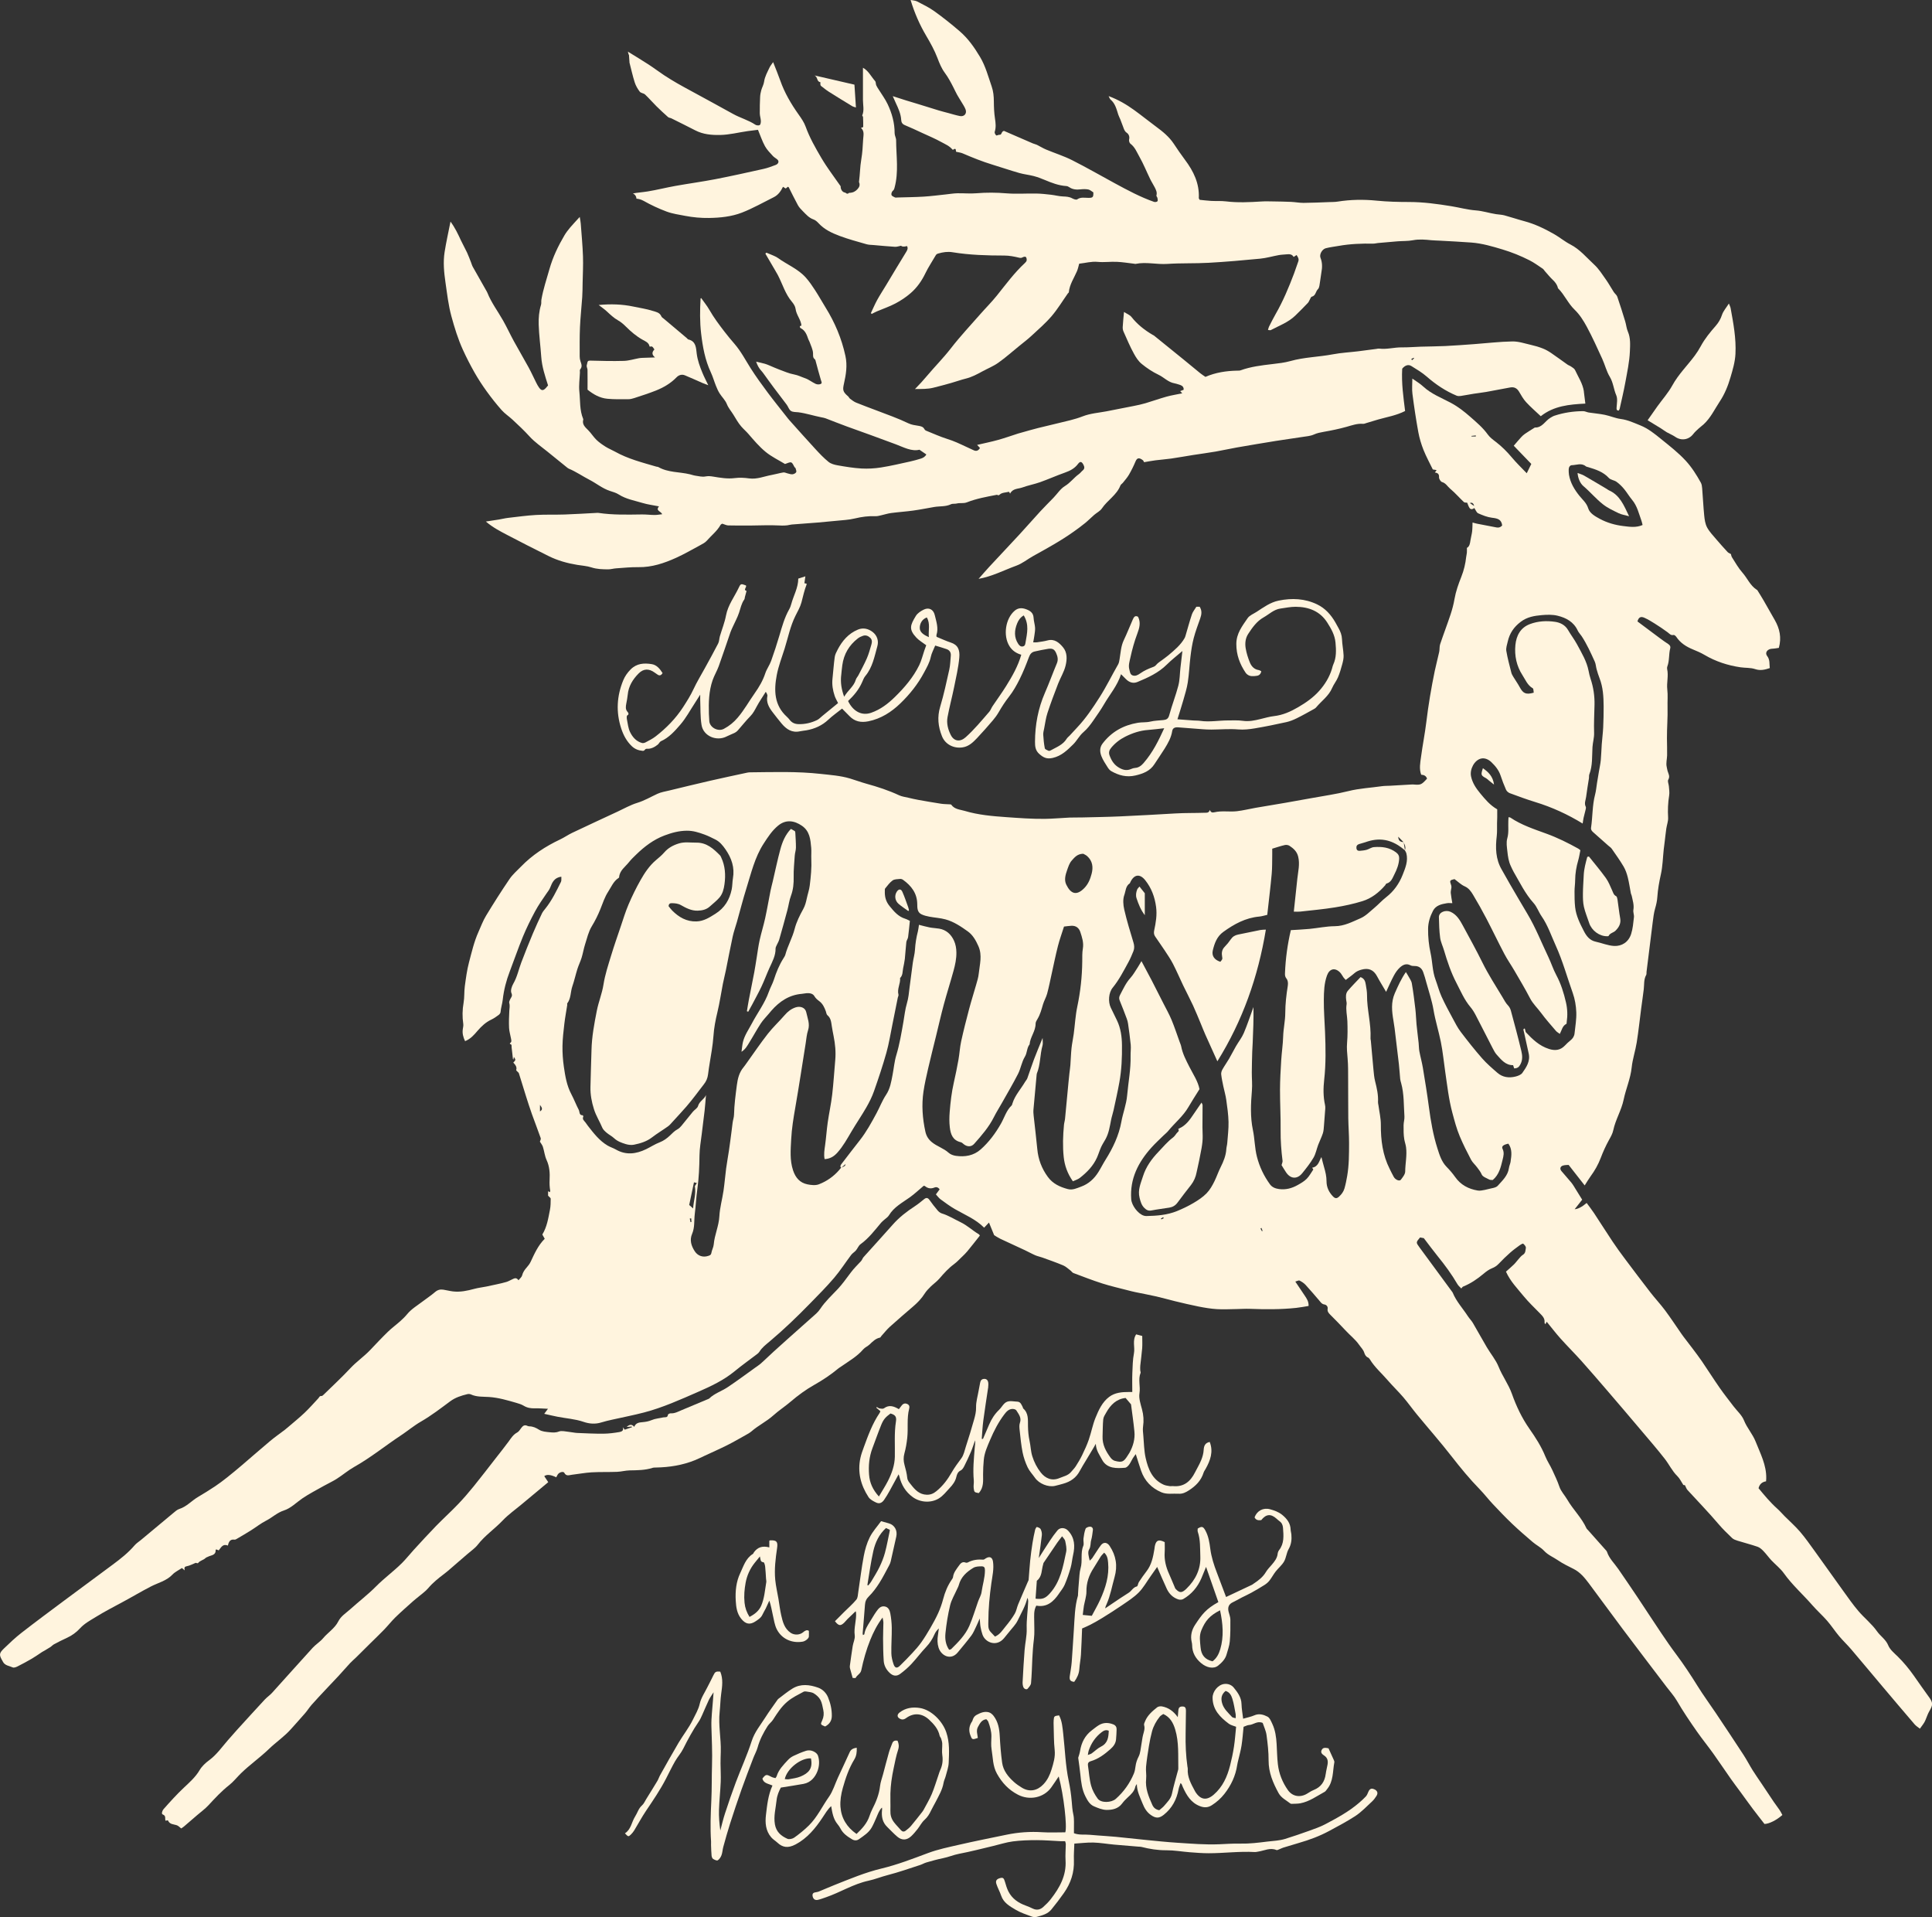 <svg xmlns="http://www.w3.org/2000/svg" width="1080" height="1071.42" viewBox="0 0 1080 1071.42"><rect x="0" y="0" width="1080" height="1071.42" fill="#333333" stroke="none"/><g id="a"/><g id="b"><g id="c"><g id="d"><g><path d="M351.52 30.62l.07-.02c.1 1.42.2 2.85.3 4.27h-.03c.96 3.71 1.78 7.48 2.94 11.14.59 1.86 1.63 3.66 2.82 5.22.61.81 2.19.84 2.98 1.59 2.21 2.09 4.2 4.42 6.37 6.57 2.1 2.08 4.28 4.09 6.49 6.05.47.42 1.28.42 1.88.72 4.47 2.22 8.94 4.44 13.37 6.72 4.35 2.24 8.99 2.64 13.79 2.56 5.27-.09 10.34-1.44 15.51-2.17 1.94-.27 3.89-.5 5.7-.72 1.38 3.29 2.39 6.38 3.93 9.18 1.11 2.02 2.84 3.72 4.41 5.45.73.81 1.8 1.31 2.6 2.07.98.94.52 2.35-1.07 2.95-2.21.84-4.45 1.69-6.76 2.2-8.95 2-17.9 3.99-26.91 5.74-7.42 1.43-14.92 2.44-22.36 3.77-5.14.92-10.2 2.21-15.35 3.06-.63.11-1.27.19-1.9.27-.24.03-.47.06-.7.09-.19.02-.39.04-.58.07-1.04.12-2.08.23-3.11.38-.02.0-.04.0-.06.0-.69.1-1.39.21-2.08.35h0c.39.16.76.39 1.07.71.6.6.91 1.4.94 2.2.26.02.51.06.76.1.13.02.27.04.4.07.21.04.42.09.63.15.2.05.41.12.61.19.16.05.32.1.48.17.37.15.75.32 1.13.54 4.12 2.32 8.45 4.35 12.89 6 3.29 1.22 6.86 1.71 10.34 2.38 4.39.84 8.81 1.25 13.31 1.18 6.3-.1 12.58-.73 18.39-2.98 6.14-2.38 11.91-5.69 17.83-8.63 2.4-1.19 3.91-3.26 5.16-5.81.56.36 1 .64 1.52.97.35-.29.79-.65 1.2-.99.21.14.44.21.52.35 1.69 3.32 3.29 6.69 5.09 9.95.69 1.26 1.76 2.35 2.79 3.39 1.77 1.78 3.41 3.71 5.95 4.59 1.06.37 2.04 1.26 2.83 2.12 3.19 3.46 7.33 5.41 11.56 7.01 4.98 1.88 10.16 3.24 15.29 4.73 1.21.35 2.53.32 3.8.43 4.01.35 8.02.75 12.05.99 1.08.06 2.18-.37 3.42-.6q.71.86 3.31.19c.62 1.16.28 2.06-.41 3.18-3.8 6.14-7.48 12.35-11.21 18.54-1.68 2.79-3.47 5.51-5.04 8.36-1.31 2.38-2.37 4.91-3.54 7.37.15.16.3.32.45.48.98-.49 1.94-1.02 2.94-1.45 3.45-1.47 7.05-2.67 10.35-4.42 3.01-1.59 5.91-3.52 8.48-5.75 3.52-3.05 6.19-6.83 8.24-11.1 1.65-3.44 3.83-6.63 5.73-9.95.36-.63.72-.89 1.5-1.11 2.63-.76 5.23-1.15 7.96-.7 9.6 1.57 19.28 1.84 28.98 1.85 2.72.0 5.48.55 8.15 1.18.88.21 1.34.21 2.07-.21.49-.28 1.47-.45 1.76-.17.4.38.54 1.25.47 1.87-.06.52-.52 1.06-.94 1.45-5.96 5.51-10.73 12.04-15.78 18.32-2.89 3.6-6.19 6.87-9.24 10.35-5.51 6.29-11.25 12.4-16.36 19-4.22 5.45-9.06 10.3-13.47 15.54-1.98 2.35-4.03 4.64-6.64 7.28 3.78-.04 7 .05 10.16-.72 3.37-.82 6.71-1.73 10.04-2.67 2.76-.78 5.47-1.77 8.25-2.46 3.32-.82 6.27-2.41 9.23-4.03 2.95-1.61 6.14-2.86 8.85-4.79 4.09-2.9 7.86-6.25 11.76-9.42 2.31-1.88 4.69-3.67 6.86-5.69 3.83-3.55 7.83-7 11.22-10.96 3.37-3.93 6.07-8.44 9.07-12.69.16-.23.52-.42.55-.65.41-4.37 2.9-7.91 4.56-11.79.57-1.34.84-2.82 1.24-4.19 3.51-.37 6.81-1.36 10.35-1.01 3.51.34 7.1-.18 10.64-.03 3.22.14 6.43.68 9.65 1.05.29.03.6.17.87.11 5.92-1.24 11.83.42 17.78.01 7.69-.52 15.43-.19 23.13-.63 9.59-.54 19.16-1.37 28.72-2.3 3.53-.34 7-1.38 10.51-2.01 1.46-.26 2.96-.27 4.44-.43 1.54-.16 2.97-.03 3.78 1.48.61-.4 1.07-.7 1.65-1.08.8 1.23 1.48 2.23.93 3.66-.84 2.22-1.52 4.5-2.37 6.73-2.94 7.74-6.11 15.38-10.26 22.58-1.33 2.31-2.51 4.71-3.72 7.08-.25.5-.35 1.09-.57 1.82.65.05 1.23.27 1.58.08 4.68-2.46 9.74-4.31 13.65-8.06 2.42-2.32 4.75-4.73 7.08-7.14.46-.48.69-1.19 1.04-1.78.35-.59.64-1.57 1.11-1.68 2.26-.52 2.14-2.93 3.47-4.22.89-.86.89-2.69 1.16-4.12.33-1.73.45-3.5.77-5.24.52-2.77.58-5.43-.5-8.15-.75-1.9.91-4.82 2.94-5.35 2.38-.62 4.85-.89 7.28-1.32 6.38-1.14 12.82-1.36 19.28-1.26.88.01 1.75-.26 2.64-.34 3.64-.33 7.28-.67 10.92-.95 2.86-.22 5.78-.07 8.57-.6 3.48-.67 6.86-.37 10.29-.02 1.56.16 3.14.15 4.71.25 5.93.34 11.86.6 17.77 1.06 5.94.46 11.61 2.13 17.3 3.84 5.26 1.58 10.28 3.62 15.14 6.08 2.59 1.31 4.95 3.07 7.38 4.68.47.31.77.89 1.16 1.33 1.5 1.68 2.91 3.45 4.54 4.99 1.19 1.12 2.11 2.33 2.64 3.85.1.28.09.66.28.84 3.58 3.56 5.5 8.35 9.21 11.91 2.8 2.68 5 6.17 6.86 9.62 3.13 5.81 5.84 11.85 8.59 17.85 1.52 3.31 2.36 6.98 4.23 10.06 1.96 3.24 2.14 6.94 3.6 10.29.86 2 .32 4.66.18 7.01-.06 1.04.09 1.5 1.21 1.56.17-.32.44-.64.52-1 1.08-4.92 2.27-9.82 3.17-14.77 1.04-5.73 2.3-11.48 2.54-17.26.15-3.62.45-7.5-1.12-11.11-.78-1.79-.92-3.85-1.5-5.73-1.41-4.62-2.85-9.24-4.43-13.8-.34-.97-1.37-1.68-1.96-2.59-1.5-2.31-2.81-4.75-4.4-6.99-2.04-2.87-3.95-5.95-6.51-8.3-4.27-3.93-7.98-8.53-13.32-11.28-3.23-1.67-6.08-4.07-9.25-5.87-5.25-2.98-10.68-5.6-16.56-7.16-3.71-.99-7.35-2.24-11.06-3.24-1.51-.41-3.13-.43-4.69-.67-3.8-.58-7.45-1.82-11.36-2.11-4.59-.34-9.1-1.6-13.67-2.34-7.8-1.27-15.61-2.34-23.56-2.35-6.05-.01-12.12-.15-18.13-.75-7.34-.73-14.59-.63-21.86.53-1.56.25-3.16.21-4.74.27-4.75.17-9.5.41-14.26.44-2.33.01-4.65-.45-6.99-.56-3.32-.15-6.64-.2-9.96-.25-2.21-.03-4.42-.11-6.62.03-6.62.41-13.21.75-19.84-.06-2.72-.33-5.51-.11-8.26-.26-2.24-.12-4.46-.42-6.44-.61-.31-.56-.5-.73-.49-.9.42-8.23-2.94-15.08-7.73-21.46-2.2-2.92-4.25-5.96-6.28-9-2.61-3.92-6.16-6.8-9.9-9.55-4.14-3.05-8.13-6.31-12.3-9.31-4.22-3.03-8.68-5.7-14.2-7.75.53 1.01.66 1.6 1.03 1.9 2.68 2.21 3.38 5.41 4.37 8.48.29.91.78 1.75 1.13 2.64.54 1.36 1.04 2.74 1.56 4.11.48 1.26.75 2.49 2.09 3.4.99.68 1.7 2.07 1.27 3.7-.18.7.17 1.96.72 2.37 2.53 1.87 3.59 4.75 5.03 7.28 2.28 4.01 4.01 8.34 6.03 12.5.77 1.6 1.77 3.08 2.57 4.67.69 1.39 1.42 2.79.92 4.49-.11.38.49.93.58 1.43.11.62.29 1.52-.03 1.84-.37.37-1.33.5-1.88.31-7.66-2.69-14.8-6.52-21.91-10.38-7.97-4.32-15.83-8.86-23.92-12.94-4.65-2.34-9.69-3.91-14.51-5.93-1.78-.74-3.43-1.8-5.17-2.65-.67-.33-1.44-.43-2.13-.73-3.65-1.56-7.28-3.15-10.92-4.73-1.88-.82-3.77-1.64-5.31-2.31-.41.06-.68.24-.88.47-.4.47-.52 1.16-.93 1.51-.21.17-.48.26-.91.2l-.02-.03c-.41.11-.91.32-1.27.38-.03.0-.07.02-.09.02-.13.01-.23.0-.29-.06-.48-.45-.98-1.4-.81-1.93.82-2.54.53-4.98.14-7.55-.47-3.11-.6-6.29-.62-9.45-.02-2.88-.26-5.64-1.22-8.41-1.94-5.58-3.42-11.32-6.48-16.45-3.15-5.28-6.66-10.31-11.34-14.34-4.55-3.92-9.26-7.68-14.14-11.19-3.02-2.17-6.43-3.81-9.74-5.53-.99-.51-2.24-.52-3.63-.82 2.19 7.24 5.03 13.75 8.69 19.95 2.39 4.05 4.72 8.22 6.37 12.59 1.09 2.89 2.27 5.74 4.04 8.13 1.95 2.63 3.44 5.44 4.9 8.32.67 1.32 1.29 2.67 2 3.97.71 1.29 1.54 2.52 2.28 3.79.84 1.44 1.84 2.84 2.44 4.38.9 2.34-.71 4.23-3.17 3.75-2.2-.43-4.36-1.12-6.53-1.7-1.79-.48-3.59-.92-5.36-1.46-3.88-1.17-7.74-2.4-11.61-3.59-2.25-.69-4.51-1.34-6.75-2.04-2.32-.72-4.63-1.49-7.26-2.33.66 1.48 1.15 2.64 1.68 3.78 1.41 3.05 2.85 6.09 3.04 9.53.08 1.42.65 2.33 2.07 2.91 3.17 1.3 6.26 2.77 9.37 4.21 3.72 1.72 7.52 3.3 11.09 5.28 2.1 1.16 4.43 2.11 6.04 4.05.09.11.32.27.35.24 2.07-1.58 1.5.74 1.79 1.09 1.41.33 2.57.44 3.59.87 5.49 2.36 11.01 4.59 16.73 6.33 5 1.52 9.95 3.22 14.98 4.66 2.62.75 5.38 1.01 8.03 1.7 2.1.55 4.15 1.32 6.15 2.16 3.91 1.64 7.83 3.17 12.14 3.44.56.03 1.16.32 1.64.65 1.92 1.3 4 1.45 6.22 1.2 1.46-.16 2.99-.21 4.41.07.98.19 1.84 1.03 2.81 1.61.08 2.71-.24 3.07-2.75 3.07-2.12.0-4.27-.57-6.3.85-.54.38-1.94-.14-2.77-.59-1.65-.9-3.34-.98-5.16-1.05-2.24-.09-4.46-.7-6.7-.96-2.73-.31-5.48-.62-8.22-.67-5.54-.1-11.12.34-16.62-.11-5.66-.47-11.25-.52-16.91-.04-3.52.3-7.09-.08-10.63.0-2.16.05-4.31.43-6.46.65-4.12.43-8.23.98-12.35 1.23-4.84.3-9.7.33-14.55.48-.5.01-1.07.16-1.47-.03-.74-.34-1.75-.77-1.96-1.39-.21-.64.17-1.83.71-2.28.66-.55.79-.98 1.01-1.79 2.39-8.79.92-17.69.87-26.54.0-1.29-.83-2.59-.83-3.88.02-5.76-1.49-11.16-3.92-16.27-1.38-2.91-3.36-5.54-5.07-8.31-.45-.73-.97-1.43-1.29-2.22-.31-.75-.15-1.8-.63-2.35-2.24-2.53-3.72-5.79-6.8-7.45.0 6.06-.02 12.04.0 18.03.01 2.87.81 5.78-.39 8.61-.09.2.43.59.44.91.08 1.84.13 3.69.1 5.53.0.15-.65.29-1.25.53 2.08 1.86 1.33 4.28 1.21 6.39-.21 3.75-.4 7.54-1.04 11.23-.17.97-.29 1.94-.4 2.92-.02.14-.03.28-.05.42-.09.85-.16 1.7-.22 2.56-.17 2.25-.32 4.49-.62 6.72h0c.47.97.5 2.15-.12 3.08-.87 1.32-2.1 2.38-3.67 2.78-.63.16-1.23.22-1.83.23h0c-.57.75-1.41.47-2-.14-.07-.01-.14-.02-.22-.03-1.59-.24-2.51-2.02-2.4-3.52-2.64-3.81-5.42-7.53-7.99-11.38-.09-.13-.18-.26-.26-.39-.88-1.34-1.74-2.69-2.55-4.07-3.28-5.6-6.54-11.27-8.77-17.46-.88-2.45-2.45-4.72-3.98-6.87-4.19-5.91-7.83-12.1-10.23-18.97-1.14-3.26-2.49-6.44-3.97-10.25-.87 1.28-1.57 2.08-2 3-1.2 2.58-2.65 5.04-3.06 7.97-.22 1.61-1.12 3.12-1.57 4.72-.34 1.23-.59 2.51-.65 3.78-.14 3.06-.22 6.14-.18 9.2.02 1.36.52 2.72.59 4.08.04.82-.09 2.01-.61 2.4-.52.38-1.83.25-2.45-.16-3.89-2.6-8.45-3.79-12.5-6.05-7.69-4.29-15.45-8.45-23.17-12.68-2.67-1.46-5.36-2.88-7.99-4.41-2.48-1.44-4.94-2.92-7.33-4.5-2.96-1.96-5.8-4.13-8.78-6.06-3.71-2.41-7.51-4.68-11.51-7.16.18.65.32 1.16.46 1.67h0z" fill="#fff4de"/><path d="M658.74 383.06c-1.48 5.63-3.63 11.08-5.15 16.7-.54 2-1.59 2.48-3.26 2.66-2.45.26-4.96.3-7.34.87-2.31.55-4.63.26-6.94.65-8.08 1.37-14.71 5.04-19.71 11.61-1.72 2.26-1.54 4.73-.65 7.04.84 2.19 2.22 4.2 3.48 6.21.51.82 1.19 1.68 2.01 2.15 4.21 2.4 8.58 3.61 13.57 2.43 4.3-1.02 8.12-2.44 10.61-6.34 1.86-2.91 3.87-5.72 5.69-8.66 1.87-3.03 3.64-6.11 4.21-9.74.26-1.67 1.36-2.28 3.29-2.15 3.03.21 6.07.49 9.1.7 3.16.22 6.32.57 9.48.55 5.03-.03 10.04-.5 15.1-.08 3.02.25 6.15-.09 9.16-.59 5.93-.99 11.83-2.2 17.7-3.5 2-.44 3.97-1.25 5.82-2.16 3.18-1.56 6.27-3.32 9.38-5.03.52-.28 1.07-.6 1.43-1.04 3.01-3.59 7.03-6.33 8.96-10.85.88-2.06 2.37-3.85 3.24-5.91 1-2.35 1.72-4.84 2.39-7.32.44-1.61.84-3.31.77-4.94-.13-3.06-.78-6.09-.9-9.14-.09-2.29-.87-4.24-1.94-6.16-.58-1.04-1.14-2.09-1.73-3.13-2.47-4.32-5.73-7.96-10.21-10.11-6.85-3.3-14.12-3.63-21.5-2.12-4.68.95-8.44 3.75-12.33 6.27-1.73 1.13-3.96 1.96-5.04 3.55-2.96 4.36-6.3 8.47-6.31 14.41-.01 6.08 1.92 11.2 5.18 16.06.22.33.51.62.81.88 1.62 1.38 3.55 1.1 5.4.87 1.36-.17 2.3-1.01 2.55-2.57-.51-.24-.94-.57-1.4-.64-2.55-.38-4.1-2.1-4.97-4.24-1.04-2.54-1.89-5.22-2.34-7.92-.46-2.74-.18-5.63 1.39-8.04 2.33-3.56 4.78-7.09 8.63-9.26 3.08-1.74 5.69-4.41 9.4-4.93 2.83-.39 5.67-1 8.51-.99 7.31.03 13.63 2.43 17.72 8.89 2.16 3.41 4.17 6.88 4.56 11.14.38 4.21.56 8.28-1.24 12.23-.37.81-.52 1.71-.79 2.56-1.44 4.62-3.93 8.66-7.12 12.22-3.32 3.71-7.35 6.53-11.69 9.06-4.28 2.5-8.58 4.43-13.52 5-2.54.3-5.04 1.02-7.54 1.63-3.28.81-6.5 1.5-9.96 1-2.63-.38-5.34-.21-8.02-.22-5.24-.02-10.47 1.01-15.73.24-1.26-.18-2.56-.12-3.84-.21-2.92-.21-5.83-.44-8.91-.67 1.13-3.66 2.28-7.12 3.27-10.63.94-3.32 2-6.64 2.52-10.04.73-4.78.91-9.64 1.5-14.45.42-3.43.93-6.88 1.8-10.22.97-3.71 2.34-7.33 3.62-10.96.77-2.2 1.15-4.33-.28-6.58h-1.86c-.95 1.58-2 2.81-2.48 4.23-1.31 3.92-2.38 7.92-3.55 11.88-.14.47-.28.95-.52 1.37-2.24 3.93-5.67 6.75-9.05 9.61-1.11.94-2.33 1.76-3.49 2.65-1.14.88-2.46 1.62-3.34 2.71-.61.74-1.11.98-1.99 1.3-2.39.87-4.78 1.95-6.85 3.41-1.41 1-2.74 1.73-4.29 1.23-1.51-.48-1.58-2.15-1.93-3.48-.57-2.2.13-4.25.59-6.39 1-4.63 2.26-9.17 3.93-13.6 1.15-3.06 2.01-6.12.38-9.32-1.65-.96-2.35.19-2.9 1.42-1.71 3.88-3.25 7.83-5.08 11.66-1.6 3.35-1.74 6.96-2.33 10.5-.17 1.05-.34 2.18-.85 3.07-3.5 6.07-6.54 12.37-10.33 18.3-3.79 5.94-7.67 11.74-12.51 16.88-1.41 1.5-2.79 3.02-4.19 4.53-.58.62-1.32 1.15-1.75 1.86-2.1 3.4-5.72 4.66-8.95 6.48-.33.18-.86.33-1.15.19-.76-.36-1.96-.79-2.08-1.38-.49-2.49-.73-5.04-.88-7.57-.07-1.14.27-2.32.5-3.47.58-2.9.93-5.88 1.85-8.68 1.82-5.55 3.88-11.02 5.99-16.46 1.31-3.37 3.28-6.44 4.15-10.03.9-3.68.94-7.39-1.42-10.23-2.04-2.46-4.69-4.94-8.67-3.86-1.91.52-3.9.75-5.86 1.05-.63.1-1.29.02-2.15.02.24-1.38.49-2.53.64-3.69.19-1.46.49-2.95.41-4.41-.11-1.87-.74-3.7-.83-5.57-.14-2.94-2.07-4.09-4.41-4.91-2.16-.76-4.25-.71-6.11.86-5.25 4.41-6.63 13.97-2.99 19.83 1.56 2.51 3.77 3.98 6.62 4.83-1.84 6.42-5.05 12-8.44 17.45-2.4 3.86-5.11 7.54-7.64 11.32-.66.98-1.03 2.19-1.79 3.07-4.25 4.9-8.37 9.92-13.21 14.26-3.07 2.75-6.49 2.38-8.33-1.26-1.55-3.07-2.46-6.53-1.81-9.99 1.03-5.54 2.5-11 3.63-16.52 1.12-5.53 2.42-11.06 2.94-16.65.42-4.48-.8-7.22-4.79-8.51-2.58-.83-5.05-2.02-7.84-3.16.09.16-.05.0-.09-.18-.05-.29-.12-.62-.03-.89 1.22-3.83-.09-7.43-.95-11.08-.78-3.3-3.36-4.4-6.04-3.14-1.73.81-3.61 2.04-4.56 3.61-3.06 5.05-4.12 7.4.32 12.12 1.51 1.61 3.53 2.75 5.5 4.24-.31.86-.72 1.96-1.1 3.07-.93 2.7-1.57 5.53-2.82 8.08-3.34 6.82-8.25 12.54-13.63 17.8-3.82 3.74-8 6.96-13.23 8.79-5.31 1.86-10.15-.83-12.91-6.57 3.2-3.01 6.06-6.39 7.86-10.55.51-1.18.98-2.45 1.78-3.42 4.05-4.84 5.11-10.89 6.73-16.67.86-3.05-.16-6.09-2.74-8.02-2.35-1.76-5.21-2.46-8.13-1.25-5.29 2.2-8.78 6.27-11.35 11.23-.68 1.3-1.41 2.68-1.61 4.1-.56 4.01-.81 8.06-1.25 12.08-.37 3.33.17 6.54 1.23 9.67.46 1.37 1.24 2.63 1.89 3.98-3.02 2.47-5.89 4.82-8.77 7.17-.99.81-1.9 1.81-3.03 2.35-3.24 1.54-6.67 2.35-10.31 2.25-2.03-.05-3.64-.73-4.89-2.33-.49-.62-1.01-1.23-1.6-1.76-7.17-6.48-7.29-14.82-5.68-23.31.95-5.03 2.86-9.89 4.4-14.81 1.92-6.14 3.15-12.5 6.05-18.32 1.22-2.46 2.67-4.89 3.36-7.5.89-3.34 1.59-6.73 2.86-9.97.06-.15-.01-.35-.02-.53-.37-.06-.73-.12-1.19-.2.16-1.18.32-2.27.54-3.87-1.62.52-2.78.89-3.96 1.26-.05 5.22-2.66 9.49-3.9 14.15-.28 1.04-.66 2.1-1.19 3.03-2.61 4.61-3.99 9.66-5.48 14.69-1.41 4.74-2.92 9.45-4.6 14.1-.87 2.41-2.48 4.55-3.28 6.97-1.35 4.09-3.47 7.68-5.93 11.16-3.19 4.51-5.85 9.35-9.48 13.61-2.27 2.66-4.67 4.61-7.7 6.24-3.34 1.81-8.09-.81-8.19-4.47-.03-1.29-.18-2.58-.22-3.87-.18-6.37-.04-12.72 2.07-18.81.93-2.69 2.46-5.17 3.43-7.85 2.28-6.32 4.38-12.7 6.58-19.05.35-1.02.85-1.99 1.29-2.98 1.18-2.61 2.58-5.16 3.49-7.86.85-2.51 1.31-5.15 2.91-7.37.26-.36.23-.93.36-1.4.29-1.09.59-2.18.92-3.39-2.07-.59.29-2.1-.34-3.07-2.74-1.01-2.91-1.09-3.99 1.2-2.43 5.16-6.05 9.72-7.15 15.56-.74 3.96-2.29 7.76-3.43 11.65-.38 1.32-.35 2.82-.95 4.01-2.38 4.66-4.94 9.23-7.45 13.82-2.13 3.91-4.49 7.73-6.36 11.76-1.64 3.53-3.69 6.75-5.79 10-4.16 6.41-9.41 11.75-15.4 16.39-1.7 1.32-3.68 2.28-5.59 3.31-.57.3-1.37.51-1.97.35-3.25-.86-5.32-3.31-6.68-6.08-1.05-2.14-1.28-4.7-1.77-7.1-.15-.73-.19-2.02.17-2.22 1.19-.64.58-1.55.24-1.91-1.33-1.43-1.08-3-.78-4.65.3-1.65.66-3.29.81-4.96.43-4.79 2.81-8.61 6.06-11.9 2.78-2.82 5.82-2.86 9.03-.51.48.35.99.66 1.47 1.02 1.28.95 2.17.48 2.94-.74-1.5-2.37-3.27-4.58-6.06-5.02-4.26-.68-8.37-.5-11.83 2.98-1.79 1.81-3.18 3.81-4.09 6.01-3.63 8.81-4.16 17.81-1.15 26.97 1.23 3.75 3.02 7.11 5.87 9.85 1.71 1.64 3.68 2.43 6.11 2.66 1.29.12 1.12-1.28 2.47-1.17 2.11.16 4.26-.91 6-2.34.66-.54 1.03-1.57 1.75-1.88 4.55-2.02 7.76-5.71 10.85-9.28 3.14-3.63 5.44-7.98 8.1-12.02.95-1.44 1.85-2.91 3-4.73.0 1.23-.03 2 0 2.77.2 4.74-.02 9.55.75 14.2 1.03 6.26 8.46 9.33 14.13 6.35 1.4-.73 2.92-1.24 4.33-1.94.65-.32 1.29-.79 1.77-1.33 2.37-2.66 4.56-5.49 7.06-8.02 1.58-1.61 2.51-3.48 3.55-5.4 1.47-2.74 3.25-5.31 5.06-8.21.39.67.57.89.65 1.14.13.37.33.78.26 1.13-.78 3.66.9 6.51 2.99 9.22 1.63 2.11 3.26 4.22 4.97 6.26 2.67 3.18 5.81 5.3 10.26 4.31 1.14-.25 2.33-.33 3.49-.53 4.69-.81 8.83-2.65 12.37-5.97 2.35-2.21 5.03-4.08 7.67-6.18 1.48 1.5 2.81 2.81 4.1 4.16 2.95 3.1 6.47 3.77 10.59 2.94 7.08-1.43 12.89-5.19 17.91-10.03 5.25-5.06 9.81-10.78 13.27-17.31 1.49-2.8 3.07-5.49 3.73-8.68.43-2.06 1.52-3.99 2.45-6.31 2.33.72 4.41 1.27 6.43 2.01 1.68.61 2.47 1.94 2.29 3.75-.25 2.56-.28 5.17-.84 7.67-1.55 6.95-3.04 13.94-5.09 20.75-1.73 5.75-1.16 11.09 1 16.49 1.86 4.65 6.68 6.98 11.56 6.23 3.49-.54 5.82-2.84 8.06-5.2 3.04-3.21 5.95-6.54 8.83-9.9 1.21-1.41 2.32-2.95 3.25-4.55 1.73-3 3.58-5.88 5.74-8.63 2.36-3 4.28-6.42 5.99-9.86 1.98-3.98 3.63-8.14 5.19-12.32.62-1.67 1.51-2.74 3.16-3.12 2.5-.57 5.02-1.09 7.55-1.49 2.37-.37 3.54.23 4.47 2.32.81 1.82 1.31 3.67.45 5.73-2.29 5.48-4.32 11.07-6.69 16.51-3.82 8.75-5.52 17.9-5.56 27.39-.01 2.57.21 4.91 2.45 6.85 2.26 1.96 4.08 2.93 7.45 2.17 4.97-1.13 8.2-4.4 11.44-7.57 2.08-2.03 3.4-4.85 5.77-6.87 2.13-1.81 3.9-4.15 5.5-6.47 2.07-3 4.18-5.96 6.03-9.15 3.15-5.44 7.39-10.24 9.46-16.73 1.05 1.05 1.87 1.87 2.69 2.7 1.84 1.86 4.04 2.66 6.5 1.64 5.92-2.46 11.73-5.09 16.41-9.74 2.58-2.56 5.48-4.8 8.7-7.57-.43 3.64-.78 6.58-1.11 9.52-.36 3.24-.32 6.57-1.13 9.69zm-19.32 43.22c-1.34 1.55-2.81 2.78-4.99 2.9-.67.04-1.37.27-1.99.54-2.33 1.02-4.26.78-6.65-.54-2.99-1.66-4.41-4.02-5.52-6.94-.65-1.72-.17-3.07.93-4.38 2.19-2.61 4.8-4.64 7.85-6.17 4.02-2.01 8.2-3.41 12.72-3.74 2.94-.21 5.87-.62 9.03-.96-3.14 6.91-6.44 13.57-11.39 19.28zm-169.2-48.66c.19-1.96.37-3.93.64-5.88.84-6.17 3.78-11.14 8.67-14.94.84-.65 1.87-1.13 2.88-1.47 1.56-.53 2.93.04 4.07 1.13 1.18 1.12 1 2.54.6 3.88-.75 2.54-1.44 5.13-2.49 7.55-1.4 3.22-3.1 6.31-4.7 9.43-.45.88-1.23 1.64-1.49 2.55-1.06 3.72-4.31 5.79-6.51 9.51-1.58-4.32-2.06-7.98-1.69-11.76zm49.01-21.53c-2.76-1.21-5.11-2.68-5.08-5.22.03-2.23 1.11-4.73 3.95-5.8 2.06 3.53.77 7.14 1.13 11.02zm54.08 2.78c-.16.9-.16 2.06-1.41 2.38-1.3.33-2.1-.49-2.7-1.4-2.41-3.65-2.17-7.54-.63-11.37.68-1.69 1.67-3.36 3.71-4.55 1.53 2.53 2.04 5.06 2 7.58-.04 2.46-.54 4.92-.96 7.36z" fill="#fff4de"/><path d="M768.38 1000.06c-1.7-.85-2.73-.41-3.49 1.4-.37.88-.73 1.83-1.35 2.51-1.2 1.31-2.55 2.49-3.9 3.65-5.68 4.88-12.23 8.42-18.79 11.88-2.96 1.56-6.18 2.65-9.33 3.79-4.35 1.57-8.73 3.05-13.15 4.43-3.22 1-6.6 1.08-9.93 1.49-5.02.63-9.98 1.25-15.06 1.13-3.96-.09-7.92.21-11.88.37-7.84.32-15.64-.35-23.45-.85-5.63-.36-11.25-.95-16.87-1.5-5.82-.57-11.62-1.22-17.44-1.81-1.87-.19-3.75-.31-5.63-.45-2.96-.23-5.93-.39-8.88-.68-2.92-.29-5.93.27-8.89-.88.0-.88.02-1.66.0-2.44-.07-2.68.24-5.44-.34-8-.56-2.48-.7-4.91-.91-7.4-.32-3.79-.87-7.59-1.66-11.31-1.84-8.67-2.08-17.51-3.07-26.27-.41-3.6-.62-7.19-2.34-10.45-2.67.33-2.85.47-3.01 2.67-.07.99-.06 1.98-.02 2.98.15 4.54.08 9.11.57 13.62.43 3.92-.65 7.44-1.77 11.04-.95 3.06-2.25 5.83-4.52 8.23-3.39 3.58-7.75 4.51-12.05 1.87-1.52-.93-3.02-1.94-4.34-3.12-3.3-2.95-6.08-6.37-6.69-10.88-.68-4.95-1.07-9.96-1.33-14.95-.21-4.02-.92-7.83-3.38-11.1-.66-.88-1.66-1.78-2.68-2.06-2.4-.66-4.57.19-6.77 1.38-1.54.83-2.06 1.97-2.47 3.41-.08.27-.31.5-.46.75-1.35 2.25-1.63 4.58-.72 7.1.97 2.67 1.07 2.78 4.23 1.69-.17-2.04-1.09-4.12.13-6.27 1.09-1.93 2-3.86 4.63-4.2.36.45.87.84 1.06 1.35.99 2.69 1.82 5.42 1.77 8.35-.04 2.38-.3 4.81.1 7.13.78 4.58.59 9.32 3.03 13.66 2.85 5.08 6.5 9 11.72 11.7 6.34 3.29 14.33 1.84 18.61-4.07 1.44-1.99 2.77-4.07 4.17-6.14 2.82 10.51 4.8 28.03 3.67 31.23-4.34.0-8.6.22-12.82-.05-6.74-.44-13.38.01-19.98 1.38-8.82 1.83-17.67 3.57-26.45 5.59-5.86 1.35-11.78 2.54-17.46 4.66-8.6 3.21-17.16 6.53-26.12 8.68-9.05 2.17-17.6 5.79-26.22 9.2-2.93 1.16-5.8 2.45-8.72 3.63-.73.29-1.55.34-2.32.54-1.08.28-1.37 1.04-1.16 2.05.33 1.64 1.37 2.43 3.01 2.05 1.54-.36 3.03-.94 4.52-1.45 8.02-2.76 15.28-7.42 23.72-9.23 3.63-.78 7.12-2.23 10.77-3.16 6.12-1.57 12.1-3.7 18.12-5.64 1.21-.39 2.32-1.09 3.54-1.43 3.04-.86 6.08-1.75 9.18-2.36 3.08-.6 5.94-1.88 9.04-2.46 6.41-1.21 12.73-2.88 19.08-4.38 3.65-.86 7.25-2.06 10.95-2.54 4.4-.57 8.87-.71 13.31-.71 4.51.0 9.03.39 13.55.6.76.03 1.53.0 2.38.0.16.65.37 1.12.37 1.58-.03 3.04-.33 6.09-.14 9.11.53 8.51-3.3 15.31-8.26 21.68-1.26 1.62-2.76 3.1-4.3 4.47-1.68 1.49-3.64 1.84-5.77.81-1.24-.6-2.51-1.16-3.8-1.62-4.24-1.52-7.79-3.92-9.85-8.02-.84-1.67-1.35-3.51-1.89-5.31-.6-2.01-1.04-2.47-2.44-2.16-2.11.48-2.96 1.44-2.38 3.28.71 2.24 1.93 4.32 2.68 6.56 1.35 4.06 4.83 5.97 8.09 7.91 2.76 1.65 5.92 2.66 8.96 3.81.88.33 2.01.41 2.91.17 2.96-.8 6.05-1.58 8.1-4.08 2.45-2.98 4.78-6.06 7.01-9.21 3.87-5.49 5.88-11.56 5.61-18.37-.12-3.04.14-6.1.24-9.27 3.71-.22 7.23-.69 10.73-.59 3.82.11 7.62.79 11.44 1.14 4.52.42 9.05.76 13.57 1.14.59.05 1.2.01 1.77.16 4.58 1.18 9.18 1.9 13.96 1.87 4.32-.02 8.64.76 12.96 1.1 3.54.27 7.09.56 10.63.56 8.59.01 17.16-1.16 25.77-.67.68.04 1.38-.15 2.06-.26 3.33-.52 6.55-2.34 10.09-.86.42.18 1.12-.25 1.67-.45.71-.26 1.37-.65 2.08-.87 2.9-.9 5.8-1.78 8.71-2.62 5.89-1.7 11.57-3.78 17.02-6.72 4.88-2.63 9.75-5.2 14.42-8.21 3.64-2.35 6.48-5.48 9.61-8.33.94-.86 1.7-1.95 2.4-3.03.99-1.54.56-2.84-1.05-3.66z" fill="#fff4de"/><path d="M591.98 890.61c1.12-1.63 2.43-3.2 3.2-4.99 1.31-3.06 2.39-6.24 3.31-9.45.66-2.3.83-4.75 1.37-7.09 1.15-4.98.96-9.62-2.77-13.62-1.65-1.77-4.43-2.01-5.96-.17-1.49 1.8-2.87 3.71-4.16 5.66-2.11 3.16-4.11 6.4-6.29 9.8.61-4.39 1.27-8.57 1.72-12.77.12-1.11-.17-2.39-.67-3.39-.32-.63-1.35-.99-2.13-1.21-.17-.05-.82.98-.96 1.57-.55 2.41-1.07 4.84-1.45 7.28-.52 3.32-.98 6.65-1.32 10-.36 3.52-.55 7.07-.85 10.6-.04.46-.34.91-.53 1.36-1.78 4.15-3.61 8.29-5.34 12.46-.72 1.73-.98 3.69-1.93 5.27-1.51 2.53-3.31 4.91-5.2 7.18-1.62 1.94-2.92 4.28-5.81 5.55-.79-.84-1.62-1.73-2.45-2.6-1.59-1.69-1.27-3.74-1.27-5.8.01-7.22.69-14.37 1.7-21.52.56-3.97 1.51-7.94.9-12.01-.37-2.42-1.89-3.1-4.01-1.81-.46.28-.98.76-1.43.73-3.02-.22-5.92.1-8.63 1.57-.32.17-.83.23-1.16.1-1.97-.8-2.99.52-3.89 1.8-1.36 1.92-2.93 3.76-3.22 6.26-.06.54-.44 1.06-.77 1.53-2.28 3.3-3.74 6.93-4.76 10.81-.7 2.67-1.64 5.3-2.77 7.81-1.3 2.88-2.85 5.66-4.43 8.4-1.58 2.73-3.23 5.43-5.06 8-1.47 2.06-3.17 3.98-4.9 5.84-2.28 2.47-4.64 4.88-7.06 7.22-1.58 1.53-2.76 1.28-3.5-.9-.66-1.94-1.19-4.03-1.23-6.07-.09-4.75.28-9.5.23-14.25-.03-2.73-.33-5.48-.83-8.16-.32-1.73-1.11-3.52-3.24-3.82-2.23-.32-3.44 1.33-4.52 2.83-1.33 1.84-2.42 3.86-3.65 5.79-1.37 2.16-2.72 4.33-3.1 6.94-.02.16-.44.27-.75.45-.08-.38-.2-.66-.18-.92.43-5.32.91-10.64 1.29-15.97.13-1.92.75-3.32 2.21-4.75 2.22-2.19 4.12-4.78 5.8-7.42 2.04-3.19 3.73-6.61 5.54-9.95.37-.69.68-1.44.85-2.2 1.06-4.59 2.06-9.2 3.1-13.8.78-3.47-.96-6.53-4.16-7.42-1.32-.37-2.64-.75-4.33-1.22-2.12 2.94-4.69 5.72-6.32 8.98-1.64 3.27-2.69 6.95-3.37 10.56-1.26 6.66-2.04 13.42-3.07 20.12-.22 1.44-.23 3.19-1.07 4.2-2.06 2.49-4.54 4.62-6.84 6.91-1.73 1.72-3.44 3.45-5.12 5.14 2.08 2.65 3.11 2.77 5.18.81.65-.61 1.16-1.35 1.8-1.98 1.47-1.45 2.97-2.86 4.59-4.41.17.53.22.62.22.72.34 4.28-1.33 8.42-.73 12.78.26 1.91-.82 3.97-1.14 5.99-.59 3.7-1.09 7.41-1.6 11.12-.06.48.02 1 .14 1.47.42 1.62.89 3.22 1.44 5.19.6.0 1.58.19 1.69-.03.76-1.62 2.71-2.25 3.13-4.24 1.21-5.78 2.8-11.46 5.02-16.96 1.75-4.32 3.82-8.45 6.89-12.53.2 1.2.45 2.04.45 2.88-.02 2.95-.21 5.91-.18 8.86.03 4.16.08 8.32.36 12.47.18 2.64 1.4 4.94 3.37 6.77 1.89 1.75 3.83 2.04 5.91.48 2.2-1.65 4.32-3.47 6.2-5.48 2.88-3.09 5.4-6.51 8.31-9.57 1.95-2.06 3.42-4.34 4.54-6.89.51-1.16 1.12-2.14 2.49-3.44-.22 1.69-.33 2.72-.5 3.74-.38 2.36-.38 4.68.34 7 1.42 4.58 6.9 7.35 10.74 2.68 2.57-3.12 5.19-6.21 7.61-9.44 1.1-1.48 1.81-3.26 2.63-4.94.65-1.32 1.2-2.68 2.03-4.57.19 2.07.22 3.46.47 4.81.26 1.45.61 2.9 1.11 4.29 1.58 4.38 7.82 6.87 11.94 1.98.96-1.14 1.91-2.28 2.82-3.45 1.69-2.18 3.79-4.18 4.93-6.62 1.92-4.1 4.36-8.01 5.37-12.57.32.64.48 1.26.46 1.87-.17 5.14-1.01 10.23-.84 15.43.13 3.95-.87 7.93-1.18 11.92-.46 5.92-.79 11.85-1.1 17.78-.05.96.06 2.01.4 2.89.44 1.11 1.84 1.58 2.41.91.78-.92 1.79-2 1.89-3.09.41-4.52.51-9.07.72-13.61.17-3.72.44-7.42.91-11.13.42-3.32.14-6.74.15-10.12.0-2.83-.37-5.71 1.17-8.48 5.93 1.13 9.61-2.22 12.68-6.7zm-103.8-23.73c1.1-4.82 3.17-9.35 7.1-12.91.66.31 1.36.63 2.13.99-.03.29-.02.56-.08.83-.86 4.01-1.57 8.07-2.64 12.03-.74 2.72-1.81 5.39-3.04 7.93-1.37 2.83-3.08 5.51-4.69 8.22-.44.74-1.05 1.38-1.58 2.07-.17-.06-.35-.12-.52-.18 1.08-6.33 1.9-12.72 3.32-18.98zm60.52 22.87c-.25 1.81-1.31 3.49-1.94 5.26-1.63 4.55-2.97 9.22-4.89 13.64-2.24 5.14-6.21 9.1-10.16 12.99-.19.18-.55.19-1.14.37-2-2.91-2.36-6.14-2.06-9.2.53-5.25 1.38-10.52 2.62-15.65.75-3.09 2.5-5.94 3.81-8.9.36-.81.83-1.59 1.05-2.44 1.19-4.5 4.38-7.36 8.13-9.61 1.24-.75 3-.82 4.53-.83 1.59-.01 1.95.73 1.94 2.31-.02 4.12-1.33 8.03-1.89 12.06zm30.84-5.53c.02-.29-.03-.73.14-.86 2.97-2.35 2.47-5.99 3.45-9.08.09-.27.07-.6.22-.82 2.51-3.74 5.03-7.47 7.58-11.19.78-1.13 1.66-2.2 2.79-3.69.69 1 1.57 1.76 1.74 2.64.39 2.01.94 4.2.53 6.13-1.73 8.16-3.15 16.48-9.03 23.07-2.43 2.73-4.15 3.58-8.08 3.03.23-3.2.44-6.22.66-9.24z" fill="#fff4de"/><path d="M552.4 775.01c.1-.68.13-1.39.06-2.07-.14-1.5-.93-2.32-2.16-2.32-1.41.0-2.15.76-2.39 2.12-.27 1.56-.62 3.11-.89 4.67-.52 3.02-1.46 6.05-1.39 9.06.05 2.44-.48 4.63-1.1 6.84-1.43 5.11-2.99 10.19-4.64 15.24-.72 2.21-1.09 4.56-2.54 6.52-1.88 2.54-3.77 5.08-5.34 7.81-2.28 3.98-4.95 7.57-8.54 10.48-1.61 1.31-3.21 2.06-5.37 2.01-4.21-.1-6.64-2.81-8.9-5.71-.84-1.08-1.89-2.11-2.05-3.78-.24-2.43-.89-4.83-1.53-7.2-.59-2.16-.66-4.19-.05-6.4.78-2.83 1.27-5.76 1.59-8.69.59-5.4-.33-10.92 1.07-16.27.32-1.22.1-2.14-1.13-2.69-1.24-.55-2.29-.2-3.21 1.07-.45.63-.93 1.23-1.41 1.85-2.77-1.62-5.42-2.64-8.34-.48-.55.4-1.63.21-2.44.08-.55-.09-1.05-.53-1.57-.82-.09.14-.18.27-.26.41.77.66 1.55 1.32 2.28 1.94-.21.47-.29.77-.45 1.01-4.05 5.95-6.46 12.67-8.91 19.36-.68 1.86-1.37 3.73-1.79 5.66-1.76 7.98.15 15.31 4.52 22 .9 1.37 2.71 2.3 4.28 3.04 1.73.81 3.2.23 4.39-1.47 1.14-1.62 2.15-3.34 3.11-5.07 1.7-3.04 3.34-6.13 5.03-9.25.14.39.31.74.4 1.12 1.16 4.76 3.43 8.66 7.55 11.64 4.13 2.98 10.06 3.4 14.45.77 2.54-1.53 4.2-3.84 6.15-5.88 1.67-1.75 3.17-3.72 3.75-6.3.29-1.3.81-2.77 2.43-3.52.88-.41 1.54-1.55 2.02-2.51 1.32-2.61 2.57-5.27 3.71-7.97.87-2.07 1.53-4.24 2.28-6.36.19 1.48-.08 2.88-.19 4.3-.5 6.03-1.08 12.05-.52 18.11.13 1.45-.25 2.96-.05 4.4.3 2.25.42 2.24 2.81 2.7 2.88-3.08 2.44-6.83 2.43-10.53-.01-2.67.16-5.36.39-8.02.35-4.01 2.02-7.59 3.57-11.25 2.12-5.02 4.59-9.79 7.87-14.14 1.14-1.51 2.42-3 4.49-3.1.76-.04 1.92.24 2.25.78 1.3 2.11 3.07 4.09 2.01 7.02-.44 1.21-.28 2.71-.14 4.06.46 4.14.83 8.3 1.64 12.37.58 2.88 1.57 5.75 2.83 8.41 1 2.11 2.73 3.88 4.08 5.83 2.3 3.31 7.39 5.4 11.21 4.53 1.54-.35 3.06-.79 4.58-1.21 4.08-1.13 7.3-3.33 9.31-7.19 1.05-2.01 2.3-3.93 3.46-5.88 1.42-2.37 2.84-4.74 4.26-7.11.32-.54.62-1.09 1.2-2.13.17 3.83 2.13 6.25 3.53 8.94 1.27 2.43 3.38 3.76 5.78 4.29 2.26.49 4.7.34 7.04.16.8-.06 1.7-.96 2.26-1.7.83-1.1 1.35-2.42 2.08-3.6.52-.84 1.14-1.62 1.65-2.33 1.05 3.28 1.95 6.3 2.98 9.28 1.97 5.7 5.84 9.72 11.36 12.06 3.09 1.31 6.42.6 9.64.81 2.25.14 4-.77 5.78-1.92 3.77-2.43 6.77-5.43 8.14-9.83.23-.74.73-1.4 1.12-2.09 2.68-4.75 4.45-9.64 2.33-15.1-2.52.49-3.26 2.09-3.39 4.49-.1 1.92-.66 3.89-1.39 5.68-.96 2.37-2.31 4.58-3.47 6.87-2.55 5.08-6.28 8.24-12.35 7.63-.59-.06-1.21.12-1.78.02-1.15-.2-2.37-.34-3.42-.82-6.36-2.89-8.62-8.75-10.01-14.88-.92-4.09-.95-8.38-1.32-12.58-.15-1.67-.38-3.38-.14-5.01.49-3.28.28-6.4-.58-9.61-.79-2.95-1.89-6.16-1.42-9.02.63-3.81-.9-7.66.61-11.35.16-.39-.17-.96-.18-1.45-.03-.89-.07-1.79.02-2.67.33-3.23.81-6.45 1.06-9.69.16-2.15.03-4.32.03-6.85-.94-.25-2.13-.56-3.41-.89-2.24 3.46-.56 7.15-1.22 10.59-.69 3.58-.75 7.29-.9 10.95-.14 3.53-.03 7.08-.03 10.67-.8.0-1.38.0-1.96.0-3.89-.03-7.81.36-10.95 2.72-3.89 2.92-5.91 7.39-7.68 11.75-1.58 3.91-2.34 8.16-3.72 12.16-1.03 2.98-2.38 5.86-3.75 8.71-1.03 2.13-2.27 4.18-3.55 6.18-.73 1.14-1.73 2.1-2.6 3.15-1.69 2.04-4.23 2.48-6.48 3.43-4.3 1.81-7.9.16-10.48-3.12-2.1-2.66-3.7-5.76-4.74-9.12-.86-2.79-.89-5.68-1.5-8.45-.61-2.79-.85-5.57-.9-8.35-.07-3.58.41-7.2-2.72-9.91-.12-.1-.06-.39-.15-.56-.73-1.39-1.21-3.16-3.14-3.2-2.4-.05-5.02-1-7.1.96-1.13 1.07-1.89 2.51-3.02 3.59-2.47 2.36-4.25 5.14-5.58 8.25-1.15 2.68-2.3 5.35-3.45 8.03-.23-.01-.46-.02-.69-.03.28-3.41.43-6.84.88-10.24.83-6.28 1.84-12.54 2.76-18.81zm-51.55 19.36c-1.05 6.58-.49 13.18-.63 19.78-.1 4.77-1.71 9.31-3.88 13.56-1.43 2.79-3.15 5.44-5.03 8.64-3.44-3.82-5.14-7.64-5.49-12.12-.4-5.1.05-10.07 1.88-14.88 1.63-4.3 3.14-8.65 4.87-12.92 1.3-3.21 2.39-4.36 5.21-6.47 2.61.73 3.49 1.75 3.07 4.4zm115.89-1.26c.12-1.24.97-2.45 1.61-3.6 2.46-4.42 5.79-7.72 10.88-8.22 1.11 1.31 1.97 2.32 3.02 3.56.61 4.76 1.38 9.95 1.89 15.16.42 4.23-.72 8.2-2.77 11.91-.29.52-.64.99-.96 1.5-2.23 3.6-3.21 4.07-7.22 3-.87-.23-1.76-.96-2.32-1.7-2.64-3.53-4.7-7.31-4.53-11.92.13-3.23.07-6.47.38-9.68z" fill="#fff4de"/><path d="M741.08 991.4c-.53 4.31-2.62 7.35-6.73 8.99-1.28.51-2.45 1.28-3.63 2.01-3.84 2.35-8.19 1.69-10.76-1.94-3.07-4.34-5.02-9.21-5.63-14.5-.43-3.73-.46-7.51-.69-11.27-.23-3.87-.74-7.7-2.4-11.24-.7-1.49-1.45-3.42-2.73-4.07-2.18-1.11-4.68-1.9-7.34-.72-1.85.82-3.9 1.2-6.25 1.88-.35-2.99-.84-5.59-.91-8.21-.1-3.76-2.2-6.54-4.36-9.19-1.2-1.46-3.13-2.27-5.29-2.01-3.39.41-6.54 4.1-6.52 7.72.05 6.7 4.21 10.86 9.08 14.5 1.12.84 2.66 1.13 4.07 1.7-.4 3.9-.64 7.55-1.2 11.16-.54 3.52-1.28 7.02-2.16 10.47-1.59 6.23-4.12 11.97-9.15 16.31-3.96 3.41-7.34 2.95-10.22-1.49-.16-.25-.29-.52-.43-.78-2.05-3.82-4.18-7.61-3.87-12.18.03-.39-.11-.79-.17-1.18-.89-6.17-1.14-12.37-1.02-18.6.08-4.16.14-8.33.17-12.5.01-1.97-.5-2.56-2.06-2.54-1.5.01-2.11.71-2.2 2.43-.05 1.01-.17 2.02-.3 3.53-2.44-3.42-5.25-5.32-8.76-6-.87-.17-2.09-.02-2.75.49-2.72 2.15-5.37 4.43-6.75 7.76-.29.71-.73 1.59-.55 2.23.56 1.95-.13 3.65-.59 5.45-.44 1.71-.58 3.49-.92 5.23-.45 2.32-.52 4.84-1.56 6.87-.92 1.8-1.49 3.52-1.74 5.46-.18 1.37-.4 2.78-.93 4.04-2.28 5.46-5.64 10.18-10.08 14.12-2.5 2.22-8.26 2.42-10.12-.1-1.61-2.19-3.01-4.73-3.71-7.34-.97-3.6-1.17-7.4-1.74-11.11-.2-1.29.24-2.09 1.52-2.47 4.27-1.25 7.7-3.82 10.99-6.73 1.75-1.55 2.96-3.17 3.18-5.45.18-1.87.26-3.76.32-5.64.03-1.31-.58-2.25-1.84-2.76-2.74-1.09-5.45-1.15-8.02.38-1.41.85-2.69 1.93-4.01 2.93-3.81 2.9-5.8 6.83-6.55 11.51-.23 1.42-.76 2.8-1.05 3.83.43 3.27.89 6.27 1.2 9.29.43 4.24.87 8.46 2.86 12.35 1.15 2.25 2.39 4.48 4.75 5.49 2.24.96 4.69 1.99 7.06 2.01 3.18.03 6.45-.62 8.65-3.55.94-1.26 2.05-2.42 3.22-3.48 1.84-1.69 3.65-3.36 4.2-5.96.11-.53.54-.98.83-1.47.03 4.05 1.85 7.45 3.25 10.98 1 2.54 2.35 4.77 4.65 6.36 2.74 1.9 4.59 1.89 7.17-.16 4.63-3.7 7.23-8.55 8.28-14.34.2-1.1.68-2.16 1.08-3.41.4.43.59.55.66.72.24.54.42 1.11.67 1.64 2.05 4.47 4.47 8.6 9.41 10.53 2.36.92 4.46.99 6.75-.48 2.73-1.74 5.08-3.85 7.03-6.33 3.72-4.74 6.25-10.07 7.15-16.1.13-.88.36-1.74.56-2.61.64-2.79 1.45-5.55 1.88-8.37.54-3.49.78-7.02 1.13-10.42 1.18-.41 2.1-.95 3.04-1 2.5-.12 4.58-2.49 7.65-1.17.74 2.25 1.83 4.45 2.14 6.77.64 4.7 1.18 9.46 1.16 14.19-.04 6.73 2.46 12.54 5.56 18.23 1.49 2.72 4.29 4.02 6.61 5.85.2.16.55.2.83.18 1.58-.07 3.19-.02 4.73-.3 5.07-.95 9.19-4.01 13.6-6.41.57-.31.95-.99 1.39-1.53 3.59-4.39 3.06-9.9 4.03-15 .08-.44-.18-.97-.37-1.42-.95-2.15-1.94-4.28-2.89-6.37-1.56-.29-3.01-.68-3.83.95-.78 1.56.43 2.44 1.48 3.15 1.84 1.24 2.15 2.97 1.82 4.93-.3 1.76-.79 3.49-1.01 5.25zm-50.33-31.14c-.83-.26-1.67-.26-2.05-.69-2.14-2.38-4.66-4.47-5.56-7.8-.72-2.66-.37-4.83 1.97-6.75 2.3.67 3.22 2.55 3.78 4.35.88 2.8 1.29 5.74 1.85 8.64.12.63.02 1.31.02 2.25zm-82.19 18.19c1.39-4.19 3.77-7.7 7.3-10.4 1.13-.86 2.32-1.48 3.94-.79-.14 3.59-.46 6.95-4.33 8.87-1.9.94-3.46 2.55-5.22 3.8-.49.35-1.13.48-2.14.89.21-1.12.25-1.77.45-2.37zm49.82 11.41c-1.1 4.19-2.36 8.34-3.24 12.57-.6 2.9-2.62 4.7-4.34 6.77-.75.9-1.75 1.58-2.77 2.48-1.98-.34-3.18-1.39-3.91-3.04-2.05-4.62-4-9.23-3.42-14.52.24-2.22-.26-4.52-.05-6.75.38-3.91.99-7.81 1.63-11.69.45-2.71.99-5.42 1.71-8.07.83-3.04 2.36-5.77 4.33-8.22.47-.59 1.23-.95 1.96-1.48 3.79 1.71 5.55 4.94 6.65 8.59 2.18 7.19 1.59 14.63 1.75 22 .01.46-.18.92-.3 1.37z" fill="#fff4de"/><path d="M714.2 868.52c-.32 2.39-1.73 4.15-3.2 5.89-1.15 1.36-2.45 2.64-3.35 4.15-1.68 2.84-4.17 4.73-6.83 6.48-.33.22-.63.5-.99.67-4.8 2.27-9.6 4.53-14.45 6.81-1.7-4.52-3.39-9.04-5.12-13.55-1.67-4.34-3.09-8.71-3.7-13.37-.45-3.51-1-7.06-2.75-10.26-1.24-2.27-1.99-2.48-4.28-1.07.0.59-.16 1.23.02 1.76 1.55 4.5 1.26 9.22 1.44 13.82.28 7.09-2.67 13.09-7.75 18.02-2.53 2.45-3.77 2.5-5.96.25-.37-.38-.54-.95-.76-1.46-1.01-2.36-1.97-4.74-3.02-7.08-1.74-3.85-2.73-7.82-2.44-12.09.13-1.94.02-3.91.02-5.64-3.39-1.7-4.8-1.06-5.5 2.11-.13.58-.15 1.17-.25 1.76-.73 4.42-1.58 8.78-4.44 12.45-1.5 1.93-2.9 3.95-4.24 5.99-.5.76-.6 2.33-1.13 2.45-2.14.5-2.94 2.52-4.58 3.54-3.28 2.03-6.46 4.24-9.67 6.38-1.15.77-2.29 1.56-3.44 2.34.11-1.02.48-1.71.79-2.41 2.13-4.81 2.99-10 4.42-15.02 1.81-6.34.84-12.08-2.76-17.49-1.35-2.04-3.4-2.3-4.87-.37-1.71 2.25-3.14 4.72-4.74 7.06-.4.59-1 1.04-1.51 1.55-.54-2.26-1.25-4.7-.36-6.2 1.08-1.81.67-3.58 1.18-5.29.52-1.79.69-3.68.95-5.54.18-1.26-.66-2-1.71-1.95-.84.04-2.15.55-2.38 1.17-.64 1.73-.94 3.61-1.17 5.46-.17 1.36.38 2.94-.11 4.12-1.69 4.03-.29 8.34-1.5 12.48-.69 2.36-.68 5.1-.95 7.68-.23 2.25-.34 4.52-.49 6.78-.02.29.04.6-.04.87-1.83 6.23-1.85 12.67-2.29 19.06-.42 6.03-.73 12.07-1.2 18.09-.2 2.56-.68 5.1-1.06 7.64-.35 2.32.29 3.16 2.46 3.38 1.57-2.19 2.69-4.45 2.86-7.14.17-2.66.73-5.3.9-7.96.3-4.88.44-9.77.65-14.73 1.48-.67 3.12-1.32 4.67-2.13 2.25-1.19 4.48-2.42 6.64-3.77 3.69-2.3 7.38-4.6 10.96-7.07 3.23-2.23 6.63-4.37 9.37-7.13 2.61-2.63 4.46-6.01 6.64-9.07 1.2-1.69 2.39-3.39 3.68-5.23 1.9 4.34 3.55 8.35 5.4 12.28 1.31 2.78 3.43 4.88 6.4 5.86.82.27 2.03.24 2.75-.18 4.69-2.71 8.03-6.68 10.18-11.64.83-1.92 1.59-3.87 2.6-6.34 2.44 6.97 4.67 13.35 6.88 19.68-6.9 3.81-9.07 6.72-12.98 12.64-1.91 2.9-2.75 6.14-1.93 9.65.13.58.25 1.17.25 1.76.03 4.16 1.88 7.39 4.99 10.02 3.1 2.62 7.05 3.45 9.55 1.42 2-1.63 3.98-3.56 4.72-6.26.65-2.39 1.57-4.76 1.78-7.19.37-4.08.38-8.21.33-12.31-.02-1.44-.62-2.87-.98-4.31-.6-2.42-.02-4.24 2.4-5.36 1.69-.78 3.29-1.75 4.94-2.61 1.75-.9 3.56-1.69 5.27-2.64 2.49-1.38 4.95-2.81 7.35-4.33 1.05-.66 2.07-1.49 2.83-2.45 1.28-1.63 2.24-3.5 3.51-5.13 1.5-1.93 3.51-3.52 4.7-5.6 1.2-2.1 1.34-4.8 2.54-6.9 1.52-2.67 1.8-5.37 1.54-8.26-.08-.88-.38-1.75-.41-2.63-.1-3.57-2.02-6.04-4.64-8.21-2.04-1.69-4.41-2.51-6.89-3.19-3.75-1.03-7.27.81-8.63 4.52.8 1.69 2.23 1.73 3.73 1.54 2.64-3.32 5.28-3.74 8.57-.78.52.46 1.03.94 1.59 1.34 1.32.93 1.89 2.17 2.01 3.78.32 4.34.76 8.67-2.2 12.44-.47.6-.73 1.45-.83 2.21zm-99.23 25.6c-1.38 3.04-3.08 5.93-4.65 8.92-2.03-.2-3.56-.35-5.05-.5.21-1.74.38-3.48.66-5.2.2-1.23.6-2.43.82-3.65.25-1.36.6-2.74.57-4.11-.09-4.9 1.41-9.26 4.07-13.31 1.35-2.05 2.53-4.22 3.87-6.28.52-.8 1.26-1.46 1.97-2.25 1.81 1.6 2.02 3.55 2.21 5.51.7 7.43-1.46 14.26-4.47 20.87zm67.12 27.7c-.76 2.56-1.98 4.94-4.28 6.64-4.19-.96-6.32-3.44-6.69-7.81-.28-3.25-.89-6.34.46-9.57 2.2-5.29 4.65-8.18 10.43-11.13 1.61 7.47 2.22 14.68.09 21.87z" fill="#fff4de"/><path d="M464.62 1009.31c.63 3.74 1.17 7.25 3.54 10.14.63.77 1.22 1.58 1.67 2.46 1.41 2.81 3.86 4.45 6.43 6 1.35.81 2.71.82 3.92-.04 2.66-1.89 5.5-3.65 7.15-6.61.96-1.72 1.72-3.54 2.52-5.34.88-1.99 1.53-4.1 3.14-5.71.19.56.1 1.01.06 1.47-.34 3.49.2 6.72 2.86 9.3 1.91 1.85 3.71 3.84 5.75 5.54 2.54 2.13 5.26 1.98 7.71-.31 1.29-1.21 2.44-2.6 3.54-3.99 1.34-1.7 2.33-3.76 3.92-5.16 1.71-1.52 2.75-3.31 3.68-5.28.76-1.61 1.71-3.13 2.51-4.72 1.74-3.43 3.77-6.74 4.43-10.64.22-1.32.89-2.56 1.22-3.86.63-2.45 1.56-4.92 1.66-7.4.23-5.71.58-11.38-1.36-17.05-2.14-6.24-8.28-12.52-14.77-13.56-4.02-.64-7.94-.09-11.29 2.48-1.78 1.36-1.41 2.97.66 3.75 1.19.45 2.09.04 3.02-.64 4.27-3.09 8.96-2.63 12.78.94 2.72 2.55 5.1 5.21 5.9 8.98.12.55.64 1.01.81 1.56.29.91.6 1.85.64 2.79.07 2.17-.29 4.38.03 6.49.44 2.96.09 5.68-1.16 8.36-.37.8-.61 1.67-.9 2.51-1.26 3.62-2.33 7.32-3.81 10.85-1.3 3.09-3.07 5.98-4.64 8.96-.18.34-.41.67-.65.97-2.09 2.64-4.14 5.32-6.31 7.89-.87 1.03-1.96 1.88-3.03 2.71-.92.71-1.87.56-2.63-.33-1.27-1.48-2.66-2.81-3.86-4.39-1.58-2.08-2.1-4.13-2.02-6.6.1-3.17-.08-6.35.0-9.52.06-2.27.25-4.55.54-6.8.32-2.43.76-4.85 1.27-7.25.73-3.44 1.37-6.92 2.47-10.25.64-1.95.46-3.52-.3-5.2-1.45-.23-2.46.12-2.96 1.49-.6 1.66-1.34 3.29-1.82 4.99-1.16 4.09-2.22 8.2-3.31 12.31-.59 2.2-1.43 4.37-1.68 6.61-.52 4.64-2.24 8.8-4.33 12.88-.63 1.23-1.14 2.53-1.58 3.84-1.35 4.07-4.12 7.06-7.23 10.01-5.47-3.77-8.53-8.88-8.99-15.15-.26-3.47.36-7.16 1.31-10.54 1.55-5.51 3.41-10.98 6.42-15.92 1.25-2.05 1.47-4.18 1.37-6.59-1.79.31-3.16.76-3.92 2.47-2.14 4.77-4.4 9.48-6.58 14.22-1.66 3.59-2.78 7.55-5.02 10.73-3.75 5.31-6.52 11.35-11.18 15.98-2.51 2.49-5.3 4.73-8.17 6.8-.99.72-2.87 1.16-3.89.7-3.47-1.55-6.23-3.78-6.98-8.04-.81-4.65.47-9.03.93-13.51.27-2.66 1.32-5.1 2.38-7.06 4.49-.73 8.58-1.33 12.66-2.07 4.01-.73 6.5-3.7 7.8-7.07 1-2.6 1.3-5.76.31-8.67-.23-.68-.82-1.36-1.42-1.78-1.62-1.14-3.52-1.54-5.39-.93-2.35.76-4.64 1.73-6.86 2.8-1.14.54-2.25 1.34-3.1 2.27-2.52 2.74-5.22 5.39-6.35 9.13-.11.35-.41.65-.67 1.03-.53-.13-1.01-.22-1.47-.38s-.9-.37-1.33-.6c-2.25-1.2-2.73-1.07-4.49 1.25.71 2.7 3.3 2.8 5.63 3.86-2.43 5.35-2.97 10.89-3.63 16.36-.54 4.46-.21 8.94 2.94 12.6 1 1.16 2.39 1.99 3.53 3.04 2.71 2.49 5.67 3.27 10.12.91 6.47-3.43 11-8.94 14.98-14.92 1.5-2.25 2.83-4.6 4.92-6.51zm-11.29-26.6c1.17 5.72-1.33 8.23-5.75 10.11-2.05.87-4.36 1.13-6.58 1.56-.73.14-1.52-.05-2.31-.09 1.23-5.85 9.11-11.99 14.64-11.58z" fill="#fff4de"/><path d="M432.14 961.08c2.35-3.63 4.57-7.2 8.03-10.11 2.82-2.37 5.95-3.81 9.04-5.5.39-.21.98-.23 1.44-.14 1.45.27 3.08.31 4.27 1.04 1.45.88 2.89 2.18 3.69 3.64.92 1.69 1.19 3.75 1.62 5.68.43 1.97.25 3.92-.61 5.79-1.05 2.29-1.04 2.3 1.62 3.41 2.35-1.24 3.71-3.1 3.75-5.83.06-3.62-.74-7.12-2.08-10.41-1.02-2.5-3.05-4.57-5.57-5.46-4.77-1.7-9.74-2.32-14.36.51-2.75 1.69-5.25 3.78-7.85 5.72-.31.23-.54.58-.76.91-2.2 3.16-4.5 6.26-6.56 9.51-2.72 4.29-5.99 8.15-7.62 13.23-2.5 7.8-5.95 15.3-8.84 22.98-2.16 5.74-4.14 11.55-6.05 17.38-1.04 3.15-1.77 6.4-2.64 9.6-.53-3.91-.86-7.74-.74-11.56.16-5.22.76-10.42.97-15.63.14-3.42-.1-6.86-.11-10.29.0-2.15.08-4.3.14-6.46.23-7.51-1.44-14.95-.62-22.48.36-3.33.39-6.71.85-10.02.57-4.12 1.18-8.2-.51-12.34-2.4-.27-2.94.1-3.82 1.98-1.04 2.22-2.23 4.37-3.32 6.57-1.52 3.09-3.6 6.07-4.33 9.34-.73 3.29-2.42 6.03-3.8 8.86-2.21 4.56-5.45 8.61-8.05 12.99-3.52 5.94-6.87 11.98-10.25 17.99-.62 1.09-.99 2.33-1.63 3.4-2 3.34-4.07 6.65-6.13 9.96-.78 1.25-1.37 2.73-2.44 3.66-1.95 1.71-2.52 4.14-3.82 6.17-2 3.12-2.25 7.24-5.71 9.43 1.83 1.97 1.96 2.02 3.34.66.7-.68 1.34-1.46 1.85-2.29 2.21-3.63 4.21-7.39 6.58-10.91 3.97-5.9 7.98-11.76 11.24-18.09 1.67-3.24 3.24-6.53 5.05-9.69 1.37-2.4 3.31-4.5 4.53-6.97 2.61-5.23 5.38-10.33 8.67-15.16.78-1.14 1.35-2.43 1.92-3.69 1.27-2.79 2.41-5.64 3.73-8.4.68-1.41 1.63-2.68 2.64-4.29-.14 1.83-.25 3.2-.34 4.57-.32 4.82-1 9.66-.87 14.47.2 7.28.58 14.55.34 21.85-.21 6.53-.06 13.06-.38 19.61-.36 7.59-.67 15.22-.15 22.84.05.69-.04 1.39-.01 2.08.08 1.97.12 3.93.3 5.89.06.64.36 1.5.84 1.81.77.49 2.11 1.11 2.62.78.94-.61 1.69-1.78 2.09-2.88.54-1.47.58-3.11 1-4.63 1.21-4.34 2.4-8.69 3.78-12.98 2.05-6.39 4.17-12.77 6.41-19.09 2.07-5.85 4.32-11.65 6.53-17.45.77-2.03 1.88-3.96 2.46-6.04 1.19-4.31 3.21-8.2 5.58-11.92.83-1.3 2.19-2.26 3.03-3.56z" fill="#fff4de"/><path d="M430.53 860.84c-.17.0-.33.18-.47.27v3.69c-3.81-1.01-6.5-.13-8.58 2.69-.23.31-.34.79-.63.97-4.02 2.48-5.24 6.9-7.06 10.73-2.28 4.77-2.81 10.09-2.51 15.38.21 3.56.64 7.1 3.03 10.07 2.52 3.14 4.94 3.6 8.22 1.37 1.46-.99 2.95-1.94 3.71-3.68.51-1.16 1.24-2.23 1.8-3.38.71-1.45 1.35-2.94 2.02-4.41.95 2.73 1.36 5.44 1.96 8.09.61 2.68.99 5.53 2.21 7.94 2.73 5.4 8.5 7.94 14.48 6.9 1.47-.25 3.39-1.78 3.45-2.81.06-1 .01-2 .01-3.22-1.09-.74-2.15-.14-3.18.75-1.92 1.65-4.97 1.73-7.03.33-3.49-2.38-4.42-6.12-5.27-9.85-.68-2.97-1.01-6.01-1.52-9.02-.61-3.59-1.46-7.15-1.81-10.76-.57-5.94.18-11.85 1.04-17.73.51-3.54-.24-4.45-3.85-4.31zm-2.2 23.53c-.73 4.37-1.02 8.87-2.8 12.99-1.25 2.9-3.64 4.79-6.55 6.29-1.56-2.52-2.48-4.98-2.78-7.95-.39-3.81-.05-7.54.61-11.16.74-4.03 2.46-7.87 5.11-11.16.86-1.07 1.74-2.14 2.86-3.52.46 1.51.03 3.08 2.06 3.26.38.03.79 1.56.89 2.44.25 2.23.33 4.49.49 6.73.05.69.24 1.4.13 2.06z" fill="#fff4de"/><path d="M1078.02 948.05c-2.8-3.84-5.5-7.76-8.24-11.65-2.67-3.79-5.61-7.33-8.92-10.6-1.96-1.93-4.34-3.83-5.32-6.24-1.37-3.35-4.35-5.11-6.28-7.87-2.91-4.15-7.06-7.4-10.38-11.29-3.01-3.52-5.67-7.34-8.38-11.1-5.39-7.46-10.69-14.99-16.08-22.45-2.66-3.68-5.27-7.41-8.22-10.85-2.64-3.07-5.72-5.76-8.58-8.64-1.36-1.37-2.62-2.86-4.06-4.15-3.92-3.49-7.24-7.51-10.53-11.48.6-2.33 2.03-3.52 4.21-3.86.04-.65.09-1.14.1-1.63.15-7.47-3.29-13.88-5.93-20.56-1.68-4.26-4.82-7.61-6.53-11.9-1.15-2.89-3.8-5.18-5.76-7.75-2.63-3.46-5.35-6.86-7.83-10.43-3.4-4.88-6.58-9.91-9.93-14.83-1.61-2.37-3.38-4.65-5.09-6.95-1.24-1.67-2.53-3.31-3.79-4.96-.84-1.1-1.69-2.18-2.48-3.32-3.06-4.39-5.98-8.88-9.18-13.17-2.6-3.5-5.61-6.69-8.28-10.14-4.85-6.26-9.61-12.58-14.36-18.92-2.32-3.09-4.59-6.22-6.74-9.44-3.5-5.24-6.85-10.57-10.32-15.82-1.3-1.97-2.77-3.82-4.17-5.74q-3.89 3.31-6.71 3.5c1.43-1.81 2.92-3.69 4.21-5.33-1.34-2.17-2.4-3.92-3.5-5.65-.83-1.32-1.59-2.7-2.56-3.9-1.79-2.22-3.77-4.28-5.57-6.49-.99-1.21-.64-2.56.86-3.03 1.21-.38 2.57-.3 3.2-.36 3.19 4.07 6.02 7.69 8.97 11.46 1.23-1.91 2.16-3.53 3.25-5.03 2.35-3.2 4.29-6.58 5.71-10.32 1.29-3.41 2.81-6.77 4.57-9.96 1-1.81 2.03-3.54 2.46-5.59 1.25-5.91 4.55-11.1 5.79-17.06 1.25-6.03 3.84-11.72 4.49-17.98.49-4.69 2.06-9.26 2.81-13.94 1.01-6.34 1.68-12.73 2.51-19.09.46-3.53 1-7.06 1.42-10.59.33-2.71-.06-5.52 1.37-8.06.26-.47.12-1.16.19-1.74 1.14-9.21 2.26-18.43 3.44-27.64.34-2.63.64-5.3 1.37-7.82.61-2.09 1.08-4.13 1.22-6.31.29-4.33 1.06-8.58 2.01-12.85 1-4.5 1.07-9.19 1.57-13.8.17-1.55.39-3.09.58-4.64.29-2.34.52-4.68.86-7.01.3-2.06 1.12-4.12 1.01-6.14-.24-4.17-.09-8.27.59-12.39.27-1.65-.04-3.41-.16-5.11-.09-1.25-.85-2.8-.35-3.66 1.09-1.89.11-3.27-.37-4.86-.23-.75-.31-1.53-.49-2.3-.5-2.18.17-4.31.22-6.46.06-3.15-.07-6.31-.09-9.47-.04-5.89.5-11.76.33-17.68-.09-3.2.25-6.43-.14-9.68-.44-3.79.78-7.63-.09-11.45-.1-.46-.04-1.01.13-1.46 1.22-3.24.73-6.75 1.59-10.04.29-1.12-.2-1.85-1.16-2.47-1.58-1.02-3.11-2.12-4.62-3.24-4.17-3.09-8.31-6.2-12.53-9.36.64-2.27 1.78-3.01 3.93-2.03 1.94.88 3.8 1.99 5.61 3.14 2.51 1.59 5 3.22 7.37 4.99 1.02.76 1.7 1.84 3.28 1.46.42-.1 1.22.59 1.56 1.11 2.25 3.38 5.52 5.43 9.12 6.92 2.27.94 4.48 1.86 6.64 3.13 6.19 3.65 12.98 5.87 20.11 6.91 2.73.4 5.64.15 8.2 1.02 2.94.99 5.41.32 8.15-.57-.29-2.37.19-4.61-1.48-6.79-1.46-1.9.27-3.99 2.89-4.05 1.26-.03 2.51-.31 3.66-.47 1.59-5.71.47-10.75-2.28-15.55-2.07-3.61-4.1-7.24-6.18-10.84-1.14-1.97-2.36-3.9-3.56-5.84-.09-.14-.29-.21-.45-.31-3.59-2.35-5.14-6.4-7.87-9.48-2.27-2.56-3.97-5.63-5.83-8.53-.43-.67-.52-1.56-.61-1.86-.84-.49-1.46-.69-1.84-1.11-2.2-2.39-4.38-4.8-6.48-7.28-1.77-2.1-3.75-4.13-5.02-6.52-1.02-1.92-1.37-4.3-1.59-6.51-.51-5.11-.74-10.26-1.16-15.38-.09-1.07-.25-2.25-.76-3.16-2.41-4.33-5.03-8.52-8.42-12.2-4.18-4.53-9.02-8.27-13.78-12.13-3.61-2.94-7.25-5.88-11.56-7.61-3.55-1.42-7.04-3.09-10.98-3.6-3.01-.39-5.88-1.69-8.87-2.31-2.98-.61-6.05-.85-9.06-1.31-1.03-.16-2.04-.75-3.05-.75-5.47.01-10.85.82-16.06 2.53-.82.27-1.58.75-2.33 1.19-2.93 1.74-4.52 5.59-8.65 5.43-.09.0-.18.09-.26.14-1.76 1.12-3.54 2.19-5.26 3.37-.81.55-1.54 1.24-2.21 1.97-1.29 1.41-2.51 2.88-4.07 4.69 3.07 3.19 6.43 6.67 9.81 10.18-.81 1.66-1.57 3.21-2.55 5.2-2.99-3.14-5.8-5.8-8.26-8.75-2.69-3.22-5.59-6.15-8.91-8.7-1.65-1.26-3.42-2.55-4.61-4.21-2.76-3.85-6.35-6.85-9.83-9.91-3.25-2.85-6.75-5.59-10.54-7.63-5.38-2.9-11.16-5.03-15.76-9.31-1.82-1.69-4.04-2.96-6.04-4.39.0 3.04-.3 5.86.06 8.59.92 7.14 1.99 14.26 3.28 21.34.62 3.37 1.63 6.72 2.89 9.91 1.51 3.78 3.48 7.37 5.21 10.94.8.13 1.4.23 2.12.35-.37.54-.59.85-.95 1.36 1.62.22 2.43.85 2.31 2.65-.06.89.9 2.46 1.69 2.68 2.14.6 3.05 2.49 4.52 3.72 2.74 2.28 5.1 5.02 7.7 7.48.38.36 1.2.23 1.84.34.42.98.71 2.08 1.31 2.95.76 1.08 1.86.64 2.67.02.79 1.14 1.24 2.56 2.15 2.96 2.47 1.09 5.09 2.16 7.74 2.48 2.91.34 5.25.79 5.68 4.29-.73.92-1.78 1.38-3.05 1.15-3.69-.68-7.38-1.4-11.06-2.13-.85-.17-1.68-.44-2.45-.65-.08 1.81-.05 3.46-.25 5.08-.2 1.65-.69 3.27-.93 4.92-.25 1.75-.52 3.43-1.98 4.19.0 1.02.05 1.86-.02 2.7-.06.78-.3 1.55-.38 2.33-.41 3.85-1.29 7.53-2.74 11.18-1.59 3.99-3.05 8.09-3.8 12.39-.5 2.9-1.26 5.79-2.19 8.59-1.85 5.57-3.96 11.05-5.82 16.61-.45 1.34-.23 2.89-.53 4.29-.77 3.56-1.74 7.08-2.48 10.64-1.96 9.46-3.56 18.98-4.72 28.58-.79 6.52-2.1 12.98-2.96 19.5-.43 3.26-1.15 6.59.09 9.95 1.52.08 2.77.62 3.26 2.21-3.16 3.45-3.48 3.58-7.55 3.26-.48-.04-.97.0-1.46.02-3.91.22-7.82.46-11.74.68-1.47.08-2.96.03-4.41.24-6.25.91-12.56 1.19-18.75 2.74-6.88 1.72-13.94 2.7-20.93 3.98-4.77.87-9.54 1.74-14.32 2.56-5.55.96-11.11 1.85-16.65 2.81-3.49.61-6.95 1.49-10.46 1.9-4.15.48-8.39-.39-12.53.58-1.17.27-2.09.19-2.59-1.32-.57 1.83-1.81 1.56-2.87 1.6-5.45.2-10.9.06-16.34.38-10.31.6-20.63 1.19-30.95 1.65-7.19.32-14.4.42-21.6.6-2.25.06-4.51-.03-6.76.07-4.54.2-9.08.65-13.63.71-7.24.09-14.46-.45-21.68-.96-7.84-.56-15.66-1.22-23.18-3.48-2.57-.77-5.72-.83-7.55-3.47-.16-.22-.73-.19-1.11-.22-1.55-.11-3.11-.09-4.64-.33-4.2-.65-8.38-1.37-12.56-2.12-1.93-.35-3.84-.79-5.75-1.24-1.73-.41-3.55-.63-5.13-1.37-5.86-2.73-11.97-4.72-18.18-6.43-3.13-.86-6.18-2.03-9.3-2.95-5.33-1.58-10.87-1.95-16.35-2.56-13.04-1.45-26.15-1.01-39.23-.88-.59.0-1.2.04-1.77.17-6.96 1.5-13.92 2.97-20.86 4.56-7.61 1.75-15.2 3.6-22.79 5.44-2.21.54-4.53.89-6.57 1.83-3.75 1.73-7.26 3.83-11.29 5.06-3.85 1.18-7.43 3.24-11.12 4.95-8.44 3.92-16.88 7.83-25.28 11.82-2.31 1.1-4.43 2.61-6.75 3.7-8.13 3.84-15.55 8.67-21.83 15.14-2.21 2.28-4.68 4.39-6.44 6.98-4.55 6.69-8.89 13.53-13.09 20.45-1.73 2.85-2.9 6.04-4.27 9.1-2.45 5.44-3.76 11.26-5.28 16.98-1.16 4.37-1.74 8.92-2.35 13.42-.41 3.04-.15 6.18-.68 9.19-.7 3.96-.76 7.85-.18 11.8.14.93-.1 1.92-.25 2.87-.37 2.4.2 4.56 1.26 6.78 3.14-1.26 5.05-3.54 6.97-5.78 2.21-2.57 4.63-4.83 7.76-6.29 1.42-.67 2.74-1.61 4.01-2.55.5-.37 1.04-1.04 1.09-1.61.18-2.37.98-4.65 1.23-6.96.61-5.46 1.96-10.67 3.92-15.77 2.48-6.46 4.7-13.02 7.34-19.41 2-4.83 4.32-9.55 6.8-14.16 1.87-3.46 4.14-6.72 6.38-9.97.77-1.12 1.59-2.08 2.12-3.43 1.06-2.68 2.23-5.54 6.2-5.96-.07 1.06.15 2.12-.23 2.88-2.56 5.17-5.06 10.38-8.71 14.92-.69.86-1.44 1.73-1.91 2.71-1.77 3.74-3.52 7.48-5.11 11.3-2.24 5.35-4.4 10.73-6.45 16.15-1.48 3.92-2.29 8.07-4.44 11.78-.87 1.51-1.67 3.89-1.07 5.24.79 1.77-.19 2.41-.7 3.52-.3.65-.69 1.49-.51 2.08.46 1.47.12 2.85.04 4.29-.17 3.2-.29 6.41-.14 9.61.09 1.99.74 3.95 1.08 5.93.15.9.57 1.92-.57 2.58-.07.04-.03.49.0.49 1.22.2.82 1.22.91 1.91.29 2.13.48 4.28.72 6.42.02.13.22.25.34.37.02-.19.03-.38.06-.57.04-.27.1-.54.17-.89.27.41.47.73.6.98.39.77.12 1.05-.95 2.17.8.89 1.64 1.75 1.77 2.91.04.38.0.8-.14 1.26-.05.16.29.45.47.66.34.39.88.71 1.03 1.16 1.35 4.24 2.61 8.5 3.95 12.74 1.07 3.39 2.16 6.77 3.35 10.12 1.59 4.47 3.34 8.89 4.9 13.37.21.6-.33 1.45-.46 1.96.56.95 1.35 1.86 1.68 2.91.78 2.44 1.01 5.09 2.07 7.38 1.65 3.57 1.88 7.35 1.68 11.02-.12 2.16.0 4.17.35 6.24.03.21-.2.46-.32.71-.34-.23-.57-.39-.88-.6v2.55c.75.82 1.47 1.25 1.46 1.67-.02 2.07-.02 4.19-.42 6.21-.93 4.71-1.64 9.53-4.26 13.82.42.75.89 1.58 1.34 2.38-3.73 3.73-5.73 8.3-7.85 12.82-.53 1.13-1.31 2.18-2.14 3.11-1.21 1.36-2.22 2.74-2.66 4.59-.22.9-1.19 1.62-2.02 2.66-1.23-1.83-2.39-1.01-3.53-.5-1.06.47-2.07 1.09-3.17 1.43-1.7.53-3.46.89-5.2 1.28-2.02.46-4.05.91-6.09 1.31-2.22.44-4.49.69-6.68 1.28-3.95 1.07-7.91 1.93-12.03 1.43-1.77-.22-3.51-.68-5.27-.96-1.74-.28-3.22.08-4.66 1.32-2.24 1.93-4.74 3.56-7.1 5.36-2.91 2.22-6.09 4.08-8.47 6.96-1.18 1.43-2.52 2.75-3.91 3.98-2.23 2-4.68 3.76-6.83 5.85-3.41 3.32-6.67 6.79-9.95 10.24-3.46 3.65-7.64 6.49-11.09 10.18-4.78 5.12-9.93 9.88-14.94 14.78-.34.33-.83.8-1.19.75-1.1-.15-1.26.73-1.77 1.28-2.55 2.74-5.03 5.56-7.74 8.14-2.85 2.71-5.92 5.17-8.9 7.73-.67.58-1.34 1.17-2.05 1.71-2.74 2.09-5.59 4.06-8.23 6.27-5.36 4.48-10.6 9.11-15.92 13.64-2.71 2.31-5.45 4.58-8.24 6.79-2.17 1.71-4.37 3.39-6.67 4.92-3.13 2.08-6.32 4.05-9.55 5.96-3.56 2.1-6.33 5.4-10.45 6.7-1.25.4-2.33 1.43-3.39 2.3-6.02 4.97-12 9.99-17.99 14.99-1.2 1-2.58 1.85-3.58 3.02-3.57 4.17-7.83 7.52-12.2 10.76-9.03 6.71-18.09 13.36-27.11 20.08-8.01 5.97-16.04 11.92-23.92 18.05-3.42 2.66-6.6 5.67-9.73 8.69-2.89 2.78-2.88 3.66-.81 7.17.05.09.08.18.13.27 1.13 2.23 3.57 2.31 5.48 3.2.68.32 1.89-.13 2.7-.54 2.74-1.38 5.44-2.83 8.09-4.38 1.95-1.14 3.77-2.47 5.67-3.7.49-.32 1.03-.56 1.53-.86 1.08-.64 2.16-1.27 3.21-1.96.65-.43 1.18-1.09 1.86-1.45 2.35-1.24 4.7-2.48 7.12-3.56 2.85-1.27 5.37-3.09 7.41-5.32 2.54-2.78 5.76-4.49 8.83-6.38 4.97-3.06 10.16-5.76 15.31-8.52 5.2-2.79 10.26-5.83 15.52-8.54 4.06-2.09 8.71-3.12 12.06-6.65 1.46-1.54 3.56-2.49 5.32-3.67.56.48.96.83 1.53 1.31-.2-1.28-.37-2.03 1.15-2.31 1.67-.3 3.22-1.19 4.83-1.83.0.0.06-.08.06-.09h0c.36.05.89.24 1.19.25.1.0.17-.01.21-.06 1.07-1.46 2.96-1.65 4.15-2.8.51-.49 1-.54 1.44-.78 1.63-.91 4.42-.7 4.26-3.7.0-.13.22-.27.34-.41.44.17.88.35 1.39.55 1.32-1.59 2.27-3.88 5.14-2.68.45-2.17 1.27-3.66 3.68-3.31.5.07 1.12-.35 1.63-.65 2.53-1.48 5.07-2.96 7.55-4.52 2.87-1.8 5.55-3.95 8.55-5.48 3.38-1.72 6.11-4.44 9.84-5.64 4.01-1.29 6.95-4.45 10.38-6.78 3.82-2.59 7.96-4.7 11.99-6.98 2.41-1.36 4.95-2.5 7.27-3.98 3.3-2.11 6.31-4.71 9.71-6.62 9.19-5.16 17.35-11.83 26.11-17.62 3.78-2.5 7.23-5.42 11.21-7.72 5.73-3.31 11.03-7.38 16.36-11.34 2.89-2.14 6.14-3.15 9.5-3.97.64-.16 1.46-.14 2.04.13 3.24 1.51 6.8 1.22 10.15 1.44 5.32.36 10.28 1.85 15.29 3.29 1.42.41 2.88.86 4.13 1.62 1.97 1.2 4.02 1.49 6.26 1.43 2.24-.06 4.49.14 7.26.25-.84 1.13-1.32 1.78-2.09 2.82 2.67.59 5.04 1.16 7.43 1.63 4.85.95 9.81 1.23 14.56 2.86 3.19 1.1 6.56 1.38 9.92.32 1.97-.62 3.99-1.07 6.01-1.53 5.98-1.35 12.01-2.5 17.94-4.05 10.47-2.74 20.33-7.21 30.2-11.52 7.14-3.12 14.23-6.45 20.36-11.49 4.11-3.38 8.47-6.46 12.7-9.7.47-.36.91-.8 1.22-1.29 1.45-2.32 3.59-3.92 5.64-5.65 7.95-6.68 15.42-13.87 22.66-21.3 4.56-4.67 9.19-9.31 13.42-14.27 3.45-4.05 6.33-8.58 9.54-12.84.72-.95 1.85-1.57 2.63-2.48.94-1.1 1.47-2.68 2.58-3.48 4.61-3.32 7.96-7.8 11.55-12.06.51-.6 1.16-1.08 1.74-1.62.88-.8 2-1.46 2.58-2.44 2.83-4.72 7.57-7.12 11.81-10.17 2.61-1.88 4.95-4.11 7.63-6.36.0.0.46-.02.74.2 1.62 1.3 3.31 1.57 5.27.77 1.06-.43 2.11-.15 2.9 1.03-.67.9-1.29 1.74-2.08 2.81.89.96 1.63 2.03 2.62 2.76 2.63 1.93 5.27 3.88 8.08 5.5 5.54 3.19 11.57 5.59 16.26 10.34 1.01-1.07 1.85-1.96 2.71-2.87.97 2.38 1.87 4.57 2.89 7.07.92.54 2.16 1.39 3.49 2.03 4.56 2.16 9.16 4.23 13.73 6.37 1.95.91 3.82 1.98 5.79 2.83 1.26.55 2.65.79 3.94 1.26 3.9 1.42 7.83 2.78 11.65 4.39 1.49.63 2.74 1.85 4.06 2.84.58.43 1 1.19 1.63 1.42 5.36 2.01 10.71 4.1 16.16 5.84 4.62 1.48 9.37 2.54 14.07 3.77 1.51.4 3.03.78 4.56 1.1 3.87.81 7.77 1.51 11.62 2.39 3.45.78 6.85 1.79 10.29 2.62 4.42 1.06 8.84 2.13 13.29 3.01 3.38.66 6.8 1.24 10.23 1.45 3.64.23 7.32.0 10.98-.04 2.45-.03 4.9-.22 7.35-.13 8.7.33 17.39.4 26.06-.53 2.31-.25 4.6-.71 6.87-1.07.1-2.54-1.07-4.15-2.15-5.78-1.66-2.49-3.34-4.97-5.27-7.84 1.02-.27 1.88-.8 2.35-.57 1.23.61 2.45 1.4 3.38 2.4 2.62 2.83 5.09 5.8 7.61 8.71.82.95 1.42 2.04 2.95 2.26 1.04.15 2 1.13 1.78 2.38-.26 1.52.54 2.4 1.46 3.33 2.84 2.88 5.72 5.71 8.44 8.69 2.52 2.76 5.53 5.01 7.71 8.16.99 1.43 2.29 2.61 2.85 4.36.36 1.12.87 2.2 2.11 2.72.41.18.78.62 1.03 1.02 2.66 4.39 6.57 7.73 9.87 11.57 2.83 3.29 5.98 6.29 8.8 9.58 2.68 3.13 5.06 6.52 7.69 9.71 6.48 7.86 13.21 15.5 19.46 23.53 4.93 6.33 9.99 12.49 15.6 18.23 2.55 2.62 4.77 5.55 7.28 8.21 3.53 3.75 7.09 7.49 10.81 11.04 3.73 3.55 7.63 6.92 11.55 10.26 2.03 1.73 4.55 2.95 6.34 4.88 2.22 2.4 5.17 3.52 7.73 5.28 2.75 1.89 5.82 3.35 8.82 4.87 3.66 1.86 6.15 4.94 8.52 8.09 6.3 8.4 12.45 16.93 18.76 25.32 8.14 10.85 16.38 21.62 24.58 32.42 1.96 2.59 4.19 5.03 5.81 7.81 3.48 5.98 7.35 11.69 11.31 17.34 2.89 4.12 6.07 8.02 9 12.11 3.33 4.66 6.51 9.43 9.8 14.12 1.76 2.51 3.63 4.95 5.45 7.43 2.28 3.11 4.51 6.25 6.83 9.34 2.12 2.82 4.31 5.58 6.59 8.52 2.45-.02 6.64-2.03 10-5.01-.48-.87-.92-1.84-1.51-2.71-1.05-1.55-2.22-3.03-3.27-4.58-2.38-3.52-4.72-7.06-7.08-10.59-1.59-2.38-3.26-4.72-4.77-7.15-1.78-2.86-3.32-5.86-5.16-8.68-5.08-7.79-10.24-15.53-15.41-23.26-3.39-5.07-7.02-9.98-10.23-15.15-3.75-6.04-7.65-11.96-11.92-17.66-2.97-3.96-5.78-8.05-8.54-12.16-4.37-6.49-8.62-13.07-12.97-19.58-3.57-5.34-7.2-10.65-10.84-15.94-2.17-3.16-5.08-5.82-6.33-9.6-.18-.53-.68-.97-1.07-1.42-3.15-3.56-6.32-7.1-9.48-10.66-.33-.37-.75-.7-.95-1.13-2.69-5.91-7.47-10.41-10.69-15.96-1.43-2.46-3.56-4.64-4.43-7.27-1.07-3.18-2.52-6.15-3.89-9.16-1.18-2.61-2.85-5.01-3.92-7.65-2.27-5.62-5.51-10.66-8.95-15.56-4.24-6.04-7.37-12.72-9.79-19.54-1.92-5.39-5.34-9.87-7.43-15.11-1.55-3.87-4.41-7.2-6.56-10.85-2.66-4.5-5.16-9.1-7.81-13.61-.79-1.34-1.94-2.45-2.79-3.76-2.83-4.38-6.47-8.24-8.48-13.15-.11-.26-.32-.49-.49-.73-6.03-8.2-12.06-16.39-18.08-24.59-2.05-2.79-2.03-2.8.31-5.57.91.17 1.84.35 2.09.4 2.81 3.67 5.2 6.92 7.73 10.05 4.06 4.99 7.86 10.15 11.1 15.72.52.89 1.41 1.57 2.13 2.36.45-.5.64-.91.95-1.04 4.28-1.72 8.02-4.27 11.53-7.23 1.41-1.19 2.98-2.36 4.67-3.03 1.53-.6 2.7-1.39 3.81-2.56 2.02-2.15 4.15-4.2 6.35-6.15 1.69-1.5 3.53-2.83 5.35-4.16.59-.43 1.69-1.07 1.96-.86.7.56 1.59 1.63 1.47 2.32-.24 1.32-.09 2.93-1.64 3.87-.98.59-1.72 1.61-2.51 2.48-.87.95-1.6 2.03-2.52 2.92-1.46 1.42-3.02 2.74-4.45 4.02 2.43 5.45 6.37 9.39 9.82 13.64 2.73 3.36 5.92 6.34 8.95 9.46 1.48 1.53 3.1 2.94 2.78 5.39-.03.24.26.51.49.92.32-.61.49-.95.73-1.41 2.64 3.22 5.08 6.43 7.76 9.42 3.82 4.27 7.9 8.3 11.72 12.57 4.68 5.22 9.23 10.56 13.82 15.86 3.26 3.77 6.5 7.56 9.73 11.36 5.49 6.46 10.98 12.91 16.44 19.39 2.22 2.64 4.41 5.3 6.53 8.02 2.45 3.14 4.12 6.82 7.04 9.67 1.36 1.33 2.19 3.19 3.34 4.94.35.05.91.13.9.13.58 1.14.82 2.02 1.37 2.62 5.79 6.36 11.83 12.52 17.38 19.08 2.38 2.82 5.01 5.31 7.63 7.84.78.75 1.99 1.15 3.07 1.49 3.71 1.16 7.49 2.1 11.16 3.37 1.23.42 2.33 1.44 3.27 2.41 1.57 1.62 2.88 3.49 4.42 5.14 2.3 2.45 5.06 4.55 6.99 7.26 4.69 6.57 10.72 11.88 15.97 17.91 2.6 2.98 5.59 5.62 8.19 8.6 2.38 2.73 4.36 5.8 6.69 8.58 2.16 2.57 4.63 4.89 6.81 7.44 5.84 6.85 11.58 13.78 17.39 20.66 5.99 7.1 12 14.2 18.05 21.25.79.92 1.89 1.57 2.95 2.41 1.02-1.45 1.92-2.51 2.58-3.71.66-1.21 1.08-2.55 1.62-3.82.31-.73.62-1.46 1.02-2.14 2.24-3.79 2.14-4.87-.38-8.33zM821.66 281.14q1.85-.72 2.37 1.64c-.99-.69-1.64-1.14-2.37-1.64zm3.32-37.21h-2.4l-.02-.31c.81-.09 1.62-.18 2.43-.27.0.19.0.39-.01.58zM301.85 621.14v-3.66c1.19 1.62 1.73 2.58.0 3.66zM878.71 259.98c2.57-.06 5.28-1.41 7.72.58.36.3.91.38 1.38.52 4.22 1.28 8.38 2.57 11.54 6.04 1 1.1 3 1.22 4.3 2.15 1.53 1.1 2.93 2.47 4.14 3.92 1.63 1.95 2.91 4.19 4.54 6.13 2.9 3.45 3.8 7.74 5.28 11.79.24.64.35 1.32.6 2.3-3.59 1.59-7.2 1.02-10.67.6-4.61-.55-9.11-1.81-13.26-4.05-2.64-1.43-5.61-3.1-6.45-5.84-.95-3.08-3.15-4.81-4.93-7.03-2.82-3.51-5.07-7.26-5.83-11.76-.16-.97-.17-1.97-.16-2.95.0-1.22.69-2.39 1.79-2.41zm-282.19 226.33c.66-1.86 1.28-3.92 2.55-5.32 1.53-1.7 3.1-3.81 6.47-3.85.51.3 1.51.69 2.25 1.37 2.97 2.69 3.4 6.14 2.45 9.77-.77 2.96-1.88 5.78-4.13 8.07-4.33 4.42-7.54 3.22-10.04-1.92-1.29-2.65-.49-5.48.44-8.11zm-209.07 189.05c-1.24-1.1-1.89-1.67-2.18-1.93.89-4.24 1.74-8.26 2.66-12.66.61.14 1.06.25 1.63.38-.52.8-.94 1.46-1.13 1.75.75 4.34-.67 8.06-.98 12.45zm-1.86 5.62c.27-.02.54-.05.8-.07.04.68.08 1.36.12 2.04-.17.03-.34.05-.51.08-.14-.68-.28-1.36-.41-2.04zm263.59.51s-.25-.44-.23-.45c.42-.28.85-.53 1.29-.79.09.2.19.4.28.6-.44.22-.88.44-1.33.63zm56.24 6.6c-.26-.5-.53-1-.79-1.5.18-.12.35-.23.53-.35l.64 1.67c-.13.06-.26.12-.38.18zm139.04-38.96c-.19 1.26-.8 2.45-.97 3.71-.58 4.22-3.66 6.94-6.21 9.82-1.12 1.26-3.58 1.38-5.46 1.92-1.22.35-2.48.56-3.73.76-.66.1-1.36.13-2.01.02-5.19-.87-9.52-3.13-12.63-7.55-1.42-2.01-3.05-3.9-4.77-5.66-2.82-2.88-3.94-6.56-5.11-10.22-2.42-7.56-3.76-15.34-4.8-23.2-.97-7.35-2.17-14.67-3.38-21.99-.52-3.11-1.39-6.16-1.97-9.27-.28-1.52-.23-3.1-.4-4.65-.37-3.43-.84-6.85-1.17-10.29-.28-2.85-.31-5.72-.65-8.56-.56-4.81-1.16-9.63-1.99-14.41-.25-1.46-1.29-2.78-2.01-4.15-.34-.66-.77-1.27-1.31-2.15-2.6 3.78-4.41 7.79-6.19 11.85-2.19 5.02-1.65 10.06-.78 15.18.25 1.46.49 2.93.67 4.4.82 6.68 1.64 13.36 2.4 20.05.31 2.75.45 5.51.72 8.26.08.77.32 1.54.53 2.29 1.7 6.08 1.41 12.36 1.84 18.56.12 1.65-.46 3.34-.47 5.01-.01 2.63-.05 5.31.39 7.89.25 1.46.78 2.86.99 4.42.61 4.57-.44 9.04-.48 13.56-.01 1.54-1.38 3.19-2.42 4.58-.75 1-3.01.09-3.95-1.54-.84-1.46-1.54-2.99-2.3-4.49-3.94-7.77-4.99-16.08-4.94-24.69.02-3.62-.86-7.24-1.34-10.87-.08-.59-.28-1.18-.25-1.76.23-4-.65-7.83-1.62-11.68-.53-2.1-.71-4.3-.92-6.46-.53-5.41-.98-10.83-1.47-16.25-.04-.39-.19-.79-.17-1.18.4-8.17-2.01-16.11-1.96-24.25.0-1.86-.32-3.74-.64-5.58-.3-1.72-.53-3.57-2.97-4.49-2.35 2.5-4.86 4.99-7.13 7.67-1.2 1.42-1.13 3.32-.91 5.13.09.78.36 1.6.24 2.34-.54 3.19.3 6.3.42 9.44.14 4.03.18 8.09-.16 12.11-.26 2.99.04 5.87.3 8.82.34 3.84.27 7.73.29 11.6.05 7.23.0 14.45.08 21.68.06 4.66.45 9.31.44 13.96-.02 6.16.0 12.32-1.06 18.45-.41 2.34-.85 4.63-1.51 6.91-.56 1.9-1.66 3.33-3.05 4.6-1.22 1.12-2.15 1.11-3.33-.09-2.31-2.36-3.66-5.21-3.65-8.51.0-2.73-.61-5.28-1.36-7.85-.54-1.86-.99-3.75-1.49-5.68-1.33 2.29-1.72 5.32-5.18 5.96.19.31.41.61.65.98-1.2 1.74-2.22 3.71-3.7 5.21-1.41 1.42-3.25 2.48-5.03 3.48-3.22 1.81-6.62 2.76-10.43 2.25-2.13-.28-3.94-1.06-5.09-2.66-3.37-4.66-5.81-9.7-7.27-15.39-1.27-4.95-1.22-10.01-2.25-14.92-1.54-7.37-1.17-14.71-.56-22.12.28-3.35-.08-6.74-.06-10.12.02-3.86.13-7.73.24-11.59.05-1.66.19-3.32.26-4.98.28-6.63.55-13.25.43-19.94-1.77 4.85-3.38 9.77-5.39 14.51-1.11 2.61-2.95 4.89-4.38 7.37-1.33 2.3-2.51 4.69-3.85 6.99-1.18 2.02-2.56 3.93-3.71 5.97-.45.8-.8 1.86-.71 2.75.25 2.26.74 4.49 1.2 6.72.52 2.51 1.28 4.99 1.63 7.52.58 4.1 1.17 8.22 1.27 12.35.09 3.93-.41 7.87-.71 11.81-.09 1.15-.45 2.27-.52 3.42-.23 3.63-1.6 6.95-3.18 10.08-1.28 2.54-2.16 5.21-3.39 7.73-1.19 2.44-2.59 4.94-4.46 6.86-2.09 2.15-4.7 3.88-7.3 5.41-2.95 1.74-6.07 3.24-9.24 4.53-5.47 2.23-11.29 2.66-17.13 2.78-.49.0-1-.08-1.46-.23-3.29-1.05-6.77-5.73-7.01-9.19-.82-11.45 3.97-20.7 11.35-28.9 2.11-2.35 4.46-4.48 6.72-6.71.85-.84 1.82-1.56 2.57-2.48 3.68-4.53 8.34-8.23 11.32-13.36.89-1.54 1.84-3.06 2.77-4.57 1.09-1.76 2.2-3.51 3.44-5.48-.85-4.39-3.51-8.26-5.6-12.38-1.88-3.71-3.84-7.37-4.63-11.52-.17-.87-.57-1.69-.87-2.53-1.48-4.08-2.83-8.23-4.49-12.23-1.32-3.18-3.03-6.2-4.59-9.28-2.17-4.3-4.34-8.6-6.56-12.88-1.8-3.48-3.67-6.92-5.7-10.73-.85 1.42-1.45 2.52-2.13 3.56-1.3 1.97-2.46 4.08-4.03 5.82-2.56 2.83-4.06 6.22-5.79 9.5-.54 1.02-.69 1.96-.23 3.1 1.38 3.36 2.68 6.76 3.96 10.17.34.91.6 1.87.73 2.83.54 3.92 1.12 7.83 1.49 11.76.19 2.05-.13 4.14-.08 6.21.18 7.46-1.28 14.75-1.93 22.13-.45 5.09-2.34 9.77-3.23 14.73-1.38 7.64-4.69 14.57-8.8 21.13-1.42 2.25-2.6 4.65-4.01 6.9-2.34 3.76-5.47 6.66-9.7 8.2-2.4.87-4.75 2.08-7.45 1.35-4.39-1.17-8.35-2.97-11.15-6.81-3.4-4.65-5.35-9.78-5.88-15.52-.58-6.21-1.37-12.39-2.03-18.6-.13-1.18-.22-2.39-.11-3.57.56-6.5 1.18-13 1.78-19.49.02-.2.04-.4.11-.58 2.06-5.02 1.71-10.53 3.17-15.67.31-1.1.05-2.36.05-4.21-1.77 4.36-3.37 8.13-4.82 11.96-1.33 3.5-2.45 7.08-3.73 10.6-.26.71-.85 1.3-1.24 1.97-2.38 4.04-5.67 7.54-7.1 12.13-.12.37-.18.84-.44 1.08-2.96 2.82-4.03 6.75-5.96 10.16-3.05 5.37-6.69 10.28-11.29 14.37-3.95 3.52-8.84 4.35-13.95 3.61-1.4-.2-2.98-.78-4-1.7-2.79-2.54-6.48-3.56-9.34-5.9-1.89-1.54-3.11-3.39-3.66-5.89-1.63-7.44-2.18-14.91-1.07-22.43.64-4.3 1.61-8.56 2.59-12.81 1.42-6.15 2.98-12.28 4.48-18.41 1.43-5.84 2.75-11.7 4.32-17.5 1.7-6.3 3.7-12.51 5.42-18.81.91-3.32 1.64-6.68 1.59-10.21-.03-2.34-.41-4.54-1.34-6.59-1.63-3.55-4.29-6.03-8.29-6.72-1.75-.3-3.55-.34-5.29-.67-1.91-.36-3.79-.92-6-1.47-.2 1.26-.3 2.51-.61 3.71-.88 3.35-1.42 6.73-1.62 10.21-.14 2.44-.87 4.83-1.21 7.27-.64 4.54-1.23 9.09-1.79 13.63-.37 3.04-.61 6.05-1.51 9.05-1.02 3.39-1.35 6.99-1.98 10.5-1.1 6.21-2.11 12.42-3.95 18.49-1.08 3.56-1.38 7.36-2.1 11.04-.75 3.85-1.32 7.68-3.63 11.13-2.13 3.18-3.49 6.85-5.32 10.24-2.81 5.21-5.64 10.42-9.32 15.1-3.41 4.34-6.78 8.73-10.14 13.12-.51.66-1.13 1.4-.36 2.27h0c.09-.03.16-.06.25-.1.79-.68 1.56-1.36 2.24-1.95-.2 1.05-.23 1.1-2.24 1.95-.07.06-.13.11-.2.17l-.06-.06c-2.86 3.7-6.44 6.55-10.58 8.48-.59.28-1.19.53-1.81.77-1.88.73-4.36.45-6.44.02-4.19-.87-6.62-3.68-7.99-7.79-1.91-5.73-1.35-11.52-1.06-17.33.3-6.03 1.28-11.97 2.32-17.91 2.07-11.89 3.86-23.83 5.78-35.75.39-2.44.55-4.97 1.32-7.28 1.2-3.61-.31-6.83-1-10.13-.56-2.64-3.38-3.56-5.93-2.71-2.53.84-4.42 2.35-6.13 4.34-3.06 3.54-6.54 6.75-9.42 10.43-4.14 5.28-7.89 10.86-11.81 16.31-.58.8-1.13 1.63-1.76 2.39-2.45 2.92-3.27 6.38-3.75 10.07-.71 5.46-1.44 10.9-1.57 16.41-.03 1.47-.56 2.92-.77 4.39-.26 1.76-.42 3.53-.66 5.29-.46 3.51-.91 7.03-1.43 10.53-.49 3.32-1.12 6.61-1.56 9.93-.54 4.12-.85 8.28-1.46 12.39-.7 4.78-2.07 9.5-2.32 14.28-.28 5.44-2.69 10.35-3.14 15.7-.14 1.63-1.06 3.19-1.34 4.83-.2 1.18-1.05 1.38-1.8 1.63-2.92.96-5.78-.03-7.45-2.58-1.97-3.01-3.01-6.29-1.5-9.77 1.55-3.59 1.03-7.39 1.49-11.09.57-4.61.78-9.27 1.43-13.87.88-6.28 1.14-12.56 1.21-18.89.04-3.94.77-7.88 1.24-11.82.52-4.41 1.12-8.81 1.62-13.22.32-2.81.5-5.64.76-8.67-.99 2.43-3.69 3.4-4.45 6.16-.33 1.21-1.94 2.03-2.85 3.13-2.17 2.61-4.25 5.3-6.42 7.9-.62.75-1.36 1.5-2.2 1.94-1.69.9-2.91 2.24-4.27 3.53-1.63 1.54-3.5 2.91-5.73 3.77-2.62 1.01-5.01 2.59-7.55 3.82-5.6 2.7-11.23 3.46-16.93.17-1.45-.84-3.1-1.32-4.55-2.17-4.62-2.71-7.81-6.9-11.03-11.02-.48-.62-.91-1.27-1.38-1.91-.71-.97-1.93-1.72-1.23-3.25.09-.19-.19-.77-.29-.77-2.15.05-1.66-1.95-2.22-3.01-1.51-2.86-2.64-5.92-4.16-8.77-2.57-4.83-3.43-10.11-4.19-15.39-.55-3.81-.82-7.7-.76-11.55.06-4.14.56-8.28 1.04-12.41.41-3.53 1.08-7.02 1.62-10.53.04-.29-.14-.69.0-.87 2.16-2.82 1.76-6.39 2.85-9.53 1.1-3.17 1.81-6.48 2.82-9.68.68-2.15 1.7-4.2 2.37-6.35.75-2.45 1.15-5 1.93-7.44 1.09-3.41 1.9-7.06 3.73-10.06 1.89-3.1 3.52-6.37 4.82-9.63 1.33-3.33 2.43-6.78 4.38-9.77 1.72-2.63 2.91-5.74 5.71-7.58.16-.1.37-.27.38-.41.26-3.83 3.4-5.81 5.48-8.45 1.22-1.54 2.67-2.92 4.09-4.3 4.61-4.48 9.69-8.34 15.75-10.63 4-1.51 8.04-2.63 12.49-2.68 3.6-.04 6.7.98 9.88 2.13 2.1.76 4.11 1.79 6.12 2.79 2.45 1.23 4.12 3.27 5.67 5.51 3.4 4.91 5.21 10.15 4.15 16.19-.36 2.04-.27 4.17-.69 6.19-1.2 5.74-3.93 10.35-9.12 13.62-3.34 2.1-6.48 4.13-10.55 4.27-5.55.18-9.86-2.34-13.61-6.1-.76-.76-1.38-1.67-2.02-2.45.14-1.18.7-1.68 1.78-1.65 1.79.04 3.47.14 5.15 1.09 2.88 1.64 5.89 3.2 9.35 3.1 2.49-.07 4.9-.59 6.83-2.37 1.81-1.66 3.82-3.16 5.39-5.02 1.74-2.07 2.4-4.68 2.77-7.39.72-5.21.4-10.24-1.87-15.05-.17-.36-.32-.76-.58-1.03-3.7-3.77-7.52-7.25-13.35-7.17-3.25.04-6.49-.54-9.71.46-3.18.98-5.95 2.46-8.17 5.03-1.35 1.56-2.97 2.9-4.56 4.24-3.7 3.12-6.35 7.09-8.68 11.21-2.48 4.38-4.7 8.93-6.69 13.56-1.74 4.06-3.02 8.32-4.44 12.51-1.81 5.34-3.67 10.66-5.31 16.06-1.63 5.36-3.41 10.67-4.29 16.28-.77 4.94-2.75 9.68-3.72 14.6-1.43 7.25-2.8 14.53-2.97 21.97-.17 6.93-.47 13.87-.59 20.8-.07 4.18.68 8.19 1.96 12.25 1.16 3.69 3.21 6.86 4.66 10.34.47 1.12 1.54 2.06 2.51 2.88 1.27 1.08 2.84 1.83 4.05 2.97 1.88 1.77 4.2 2.59 6.53 3.31 1.46.45 3.17.65 4.65.35 3.55-.73 7.02-1.75 10.02-4.06 2.89-2.22 6.05-4.1 9.02-6.22.94-.67 1.7-1.63 2.49-2.49 2.6-2.84 5.23-5.67 7.76-8.57 1.75-2.01 3.39-4.13 5.03-6.23 1.58-2.02 3.08-4.1 4.67-6.1 1.33-1.67 2.13-3.44 2.39-5.63.54-4.52 1.42-8.99 2.09-13.5.39-2.63.75-5.28.93-7.94.3-4.54 1.16-8.96 2.23-13.39 1.25-5.18 2.01-10.48 3.03-15.72.49-2.53 1.16-5.02 1.67-7.55 1.28-6.3 2.45-12.62 3.82-18.9.61-2.8 1.61-5.51 2.39-8.28 1.75-6.19 3.32-12.43 5.24-18.56 2.69-8.57 4.71-17.45 9.68-25.12 2.34-3.61 4.67-7.25 8.11-10.07 4.39-3.6 9.08-2.81 13.3.1 4.39 3.02 4.78 7.7 5.18 12.35.18 2.05-.05 4.13.05 6.19.24 4.95-.26 9.87-.86 14.76-.29 2.44-1.13 4.8-1.65 7.22-.44 2.09-.92 4.07-2.01 6.04-1.94 3.5-3.79 7.2-4.78 11.05-1.28 5.01-3.89 9.48-5.21 14.43-.2.74-.68 1.41-1.09 2.08-2.33 3.7-3.97 7.69-5.3 11.85-.75 2.33-2.03 4.49-2.84 6.81-2.24 6.41-6.39 11.8-9.51 17.74-1.78 3.4-4.06 6.53-4.96 10.32-.39 1.61-.5 3.29-.81 5.47 2.34-1.52 3.28-3.46 4.37-5.21 2.19-3.5 4.14-7.16 6.4-10.61 1.28-1.96 2.98-3.65 4.5-5.46.48-.57.95-1.15 1.44-1.71 4.56-5.21 9.99-8.83 17.1-9.41.89-.07 1.76-.3 2.65-.36 1.66-.11 3.44.22 4.24 1.6.74 1.27 1.71 2.06 2.79 2.87 1.92 1.43 2.86 3.49 3.65 5.65.27.74.34 1.74.86 2.17 2 1.64 2.13 3.91 2.48 6.16.28 1.86.65 3.7 1.01 5.55.87 4.39 1.32 8.8.92 13.27-.58 6.49-.96 13-1.72 19.47-.61 5.2-1.76 10.34-2.5 15.54-.6 4.22-.86 8.48-1.46 12.7-.36 2.56-.81 5.07-.28 7.76 2.98-.17 5.15-1.39 7.15-3.63 3.21-3.59 5.47-7.73 7.88-11.81 2.66-4.52 5.65-8.85 8.26-13.39 1.67-2.91 3.21-5.97 4.32-9.13 2.49-7.09 4.88-14.22 6.92-21.45 1.45-5.13 2.27-10.43 3.34-15.66 1.03-5.05 2.03-10.1 3.04-15.15.12-.58.52-1.21.38-1.71-.87-3.22 1.2-6.13.91-9.28 1.57-1.51 1.33-3.58 1.7-5.47.34-1.72.75-3.44.95-5.18.34-3.14.48-6.29.84-9.43.11-.95.85-1.81.98-2.76.41-2.99.67-6 1-9.11-.95-.44-1.71-.91-2.55-1.16-3.91-1.19-6.29-4.03-8.79-7.1-2.16-2.65-2.77-5.3-2.66-8.42.02-.49-.07-1.13.2-1.45 1.3-1.57 2.52-3.31 4.14-4.46 1.07-.76 2.77-.69 4.2-.84.53-.06 1.2.18 1.65.5 4.62 3.33 7.85 7.49 7.93 13.51.03 2.19-.03 4.56 2.3 5.73 1.37.69 2.95 1.06 4.47 1.35 3 .57 6.1.72 9.03 1.52 4.63 1.26 8.61 3.96 12.46 6.71 2.81 2.01 4.48 5 5.91 8.21 2.32 5.2.72 10.3.2 15.44-.21 2.13-.9 4.23-1.49 6.32-1.26 4.45-2.68 8.85-3.86 13.32-1.59 6.02-3.14 12.06-4.47 18.15-.74 3.37-.9 6.86-1.51 10.27-.76 4.28-1.64 8.55-2.6 12.79-1.23 5.43-1.87 10.91-2.31 16.46-.23 2.88-.27 5.66.07 8.51.47 4.01 1.67 7.34 6.17 8.36.62.14 1.14.73 1.68 1.15 1.91 1.49 4.18 1.54 5.77-.25 4.14-4.66 8.24-9.35 11.06-15 1.28-2.56 2.83-4.98 4.24-7.48 3.1-5.52 6.34-10.97 9.22-16.6 1.56-3.06 2.05-6.7 3.82-9.6 1.36-2.23 1.02-4.91 2.64-6.9.3-4.09 3.4-7.37 3.36-11.6.0-.9.62-1.87 1.12-2.71 1.49-2.5 2.19-5.26 3-8.01.6-2.06 1.77-3.97 2.33-6.04.98-3.61 1.69-7.29 2.5-10.94 1.16-5.21 2.2-10.44 3.52-15.61.93-3.65 2.23-7.21 3.41-10.94 1.47-.16 2.82-.38 4.17-.44 2.51-.11 4.2 1.2 4.95 3.5.98 2.99 1.98 5.95 1.41 9.26-.4 2.33-.31 4.75-.33 7.14-.09 8.51-1.01 16.91-2.77 25.26-1.06 5.02-1.32 10.2-2 15.29-.35 2.65-.95 5.27-1.23 7.93-.33 3.14-.4 6.3-.64 9.45-.12 1.55-.37 3.1-.54 4.65-.18 1.64-.35 3.29-.51 4.93-.64 6.79-1.26 13.59-1.93 20.38-.11 1.17-.49 2.31-.6 3.49-.57 6-.78 12.03-.14 18.02.51 4.75 2.11 9.22 5.12 13.5 1.26-.6 2.74-1 3.86-1.87 4.01-3.13 7.55-6.72 9.65-11.47.83-1.89 1.41-3.89 2.26-5.76.69-1.52 1.63-2.92 2.45-4.39 1.86-3.36 2.41-7.09 3.13-10.78.36-1.84.99-3.62 1.39-5.45 1.12-5.21 2.31-10.41 3.25-15.66 1.24-6.85 1.53-13.79 1.45-20.74-.06-4.75-.69-9.38-2.76-13.73-1.15-2.41-2.34-4.8-3.5-7.2-1.57-3.27-1.22-8.33 1.08-11.16 3.57-4.37 6.1-9.36 8.78-14.25 1.08-1.97 1.96-4.06 2.8-6.15.64-1.6.53-3.2.0-4.92-1.84-6.06-3.7-12.13-5.12-18.3-.61-2.64-.85-5.78.04-8.21.78-2.13.7-4.97 3.03-6.47.14-.09.18-.34.26-.51 2.1-4.58 5.38-5.04 8.41-1.22 3.48 4.38 5.3 9.32 6.05 14.87.61 4.54-.14 8.84-1.06 13.16-.28 1.32-.15 2.35.52 3.36 1.75 2.62 3.61 5.16 5.33 7.79 1.62 2.47 3.31 4.92 4.66 7.54 2.04 3.95 3.77 8.05 5.69 12.06 1.79 3.73 3.75 7.39 5.49 11.14 1.57 3.39 2.95 6.88 4.4 10.32.84 2 1.61 4.04 2.5 6.02 2.17 4.88 4.39 9.74 6.73 14.92 14.15-22.74 22.75-47.19 27.11-73.59-1.15.07-2.12.03-3.05.21-4.16.82-8.32 1.71-12.48 2.55-1.74.35-3.07 1.16-4.09 2.68-.99 1.47-2.14 2.87-3.38 4.13-1.64 1.65-1.82 3.54-1.43 5.67.23 1.27.18 1.28-1 2.73-3.25-1.01-4.98-3.26-4.23-6.38.95-3.93 2.27-7.72 5.86-10.31 6.07-4.38 12.44-7.88 20.07-8.57 1.46-.13 2.9-.61 4.51-.96.09-.8.17-1.55.26-2.31.76-6.89 1.61-13.76 2.23-20.66.31-3.45.22-6.94.29-10.41.03-1.26.0-2.53.0-3.6 2.61-.78 4.82-1.54 7.08-2.05.8-.18 1.9.0 2.58.44 2.23 1.48 4.14 3.14 4.85 6.07 1.03 4.24-.06 8.27-.49 12.39-.63 6-1.28 12.01-1.96 18.33 1.46.0 2.51.1 3.54-.02 6.49-.73 13-1.31 19.44-2.35 5.17-.83 10.35-1.94 15.35-3.48 5.1-1.57 9.27-4.85 12.77-8.9.26-.3.4-.86.69-.93 2.67-.7 3.4-3.14 4.43-5.14 1.4-2.72 2.52-5.61 2.68-8.75.08-1.49-.45-2.57-1.72-3.53-3.72-2.84-7.99-3.3-12.39-2.96-1.4.11-2.71 1.12-4.11 1.51-1.21.34-2.49.44-3.75.56-.99.09-1.74-.22-1.91-1.38-.17-1.17.29-1.97 1.35-2.35 1.19-.42 2.46-.65 3.65-1.08 3.57-1.27 7.16-1.88 10.98-1.2 1.63.29 3.14.78 4.57 1.43.21.1.42.21.63.31.26.13.52.25.77.38.45.25.9.51 1.34.78h.01c1.33.84 2.58 1.8 3.8 2.85l-.03-.05s.02-.06.03-.09c-.22-1.42-.45-2.84-.68-4.26-.02-.05-.05-.11-.07-.16-.02-.02-.03-.03-.05-.05-.8-.04-1.51-.19-2.04-.64.0.0-.01-.01-.02-.02-.12-.11-.24-.23-.34-.37-.07-.1-.12-.22-.18-.34-.03-.06-.07-.11-.09-.18-.16-.39-.25-.88-.28-1.48 1.18 1.2 2.06 2.11 2.94 3.02.03.0.06.0.09.0h0c.01.07.02.14.03.21.23.51.47 1.02.66 1.54.31.87.44 1.76.02 2.75.0.05.01.09.02.14l-.02-.02c.28.54.65 1.06.8 1.63 1.1 4.31-.54 8.19-2.06 12.04-1.97 4.97-4.95 9.2-9.24 12.53-2.34 1.81-4.32 4.07-6.6 5.96-2.48 2.07-4.86 4.56-7.75 5.8-4.57 1.96-9.02 4.4-14.35 4.43-4.72.03-9.43 1.05-14.16 1.51-3.43.33-6.89.46-10.41.69-1.86 7.95-2.94 15.86-3.26 23.87-.05 1.13-.07 2.13.84 3.24.77.93.97 2.41.71 4.05-.8 4.98-1.39 10.05-1.4 15.08-.01 4.47-1.06 8.78-1.18 13.21-.13 4.45-.82 8.88-1.09 13.33-.33 5.41-.65 10.84-.67 16.26-.02 7.59.42 15.19.34 22.77-.06 5.78.37 11.48 1.09 17.19.07.58-.28 1.21-.56 2.32.64 1.03 1.53 2.57 2.52 4.04 2.53 3.76 6.22 3.99 9.07.45 2.23-2.77 4.48-5.58 6.26-8.64 1.27-2.17 1.72-4.81 2.63-7.2.82-2.17 1.9-4.25 2.61-6.45.45-1.38.49-2.9.62-4.36.28-3.14.51-6.29.72-9.44.05-.69.0-1.4-.15-2.07-1.03-4.67-.98-9.35-.45-14.09.99-8.86.83-17.76.47-26.65-.24-5.99-.73-11.98-.68-17.96.05-4.57.17-9.19 1.77-13.61 1.36-3.77 4.37-4.58 7.25-1.75.8.79 1.28 1.89 1.96 2.82.38.53.87.98 1.27 1.42 1.74-1.34 3.37-2.46 4.84-3.76 1.16-1.03 2.45-1.56 3.91-1.97 4.01-1.13 6.82.06 8.76 3.69 1.48 2.78 3.16 5.45 5.06 8.7 1.55-3.3 2.82-6.27 4.34-9.09.88-1.63 1.98-3.26 3.33-4.49 1.61-1.47 3.56-2.54 5.95-1.25.65.35 1.53.4 2.3.39 2.41-.03 3.98 1.19 4.78 3.33.72 1.94 1.27 3.95 1.81 5.95 1.38 5.06 3.11 10.07 3.98 15.22 1.03 6.07 2.88 11.91 4.1 17.91 1.12 5.53 1.64 11.18 2.46 16.77 1.12 7.62 1.95 15.27 3.96 22.77 1.21 4.5 2.37 9 4.18 13.28 1.87 4.43 4.03 8.74 6.27 12.99.85 1.62 2.37 2.87 3.46 4.38.9 1.24 1.87 2.36 2.51 3.89.56 1.32 2.71 2.03 4.24 2.86.56.3 1.35.18 1.94.24 3.59-3.01 4.5-7.21 5.51-11.35.49-1.99 1.02-3.93-.02-6.04-.7-1.43.39-2.32 3.24-2.92 2.23 3.07 1.77 6.54 1.24 9.98zm21.4-62.91c-5.35-1.69-9.16-5.37-12.85-9.28-.24-.25-.25-.72-.36-1.09-.11-.37-.22-.75-.32-1.13-.26.19-.51.39-.77.58.14.62.3 1.24.44 1.87.85 3.85 1.66 7.71 2.54 11.56 1 4.34-1.27 7.68-3.53 10.88-.75 1.07-2.45 1.71-3.84 2.05-3.61.88-7.15.47-10.06-2.05-2.99-2.59-6.02-5.19-8.62-8.15-4.17-4.75-8.1-9.73-11.93-14.77-1.73-2.27-3.04-4.86-4.4-7.39-2.19-4.07-4.42-8.13-6.32-12.33-1.38-3.05-2.21-6.35-3.38-9.5-1.78-4.78-1.67-9.9-2.75-14.79-.99-4.48-1.44-8.96-1.4-13.52.03-3.64 1.12-7.03 2.76-10.17 1.57-2.99 4.69-3.71 7.75-4.21.95-.16 1.95-.02 3.04-.02-.33-2.06-.7-3.88-.87-5.72-.08-.92.24-1.88.34-2.82.04-.43.08-.9-.06-1.3-.99-2.85-.93-2.97 1.8-3.61 2 1.46 3.68 3.15 5.7 4.04 2.29 1.01 3.54 2.83 4.67 4.71 2.65 4.4 5.16 8.9 7.54 13.45 3.39 6.49 6.53 13.11 9.95 19.59 1.68 3.2 3.78 6.18 5.6 9.31 2.98 5.12 6.04 10.21 8.76 15.47 1.63 3.15 4.18 5.48 6.22 8.25 2.57 3.49 5.47 6.74 8.29 10.04.53.62 1.31 1.02 2.16 1.65 1.14-2.2 1.45-4.53 3.64-5.58.2-.1.15-.73.21-1.12.55-3.66.41-7.29-.42-10.89-1.22-5.31-2.82-10.46-5.43-15.31-1.72-3.21-2.83-6.75-4.4-10.04-3.87-8.1-7.15-16.49-11.77-24.22-3.25-5.44-6.45-10.92-9.64-16.4-1.59-2.74-3.09-5.53-4.68-8.26-3.43-5.88-3.55-12.2-2.78-18.72.28-2.39.12-4.82.17-7.24.02-1.05.09-2.1.1-3.15.02-1.57.0-3.14.0-4.57-4.05-2.32-6.75-5.6-9.47-8.89-2.36-2.85-4.38-5.81-5.16-9.52-.83-3.91 1.84-9.12 5.64-9.97 2.01-.45 4.08.46 5.66 1.96 2.24 2.13 4.18 4.46 5.19 7.48.9 2.71 1.91 5.39 3.07 7.99.36.81 1.27 1.61 2.11 1.92 4.72 1.75 9.45 3.5 14.26 4.97 9.3 2.85 18.05 6.85 26.46 12 .17-1.05.29-2.11.51-3.15.26-1.23.65-2.44.91-3.67.18-.86.62-1.93.3-2.59-.96-1.94.0-3.7.22-5.49.43-3.51 1.06-6.99 1.59-10.48.1-.69-.05-1.45.19-2.07 1.9-4.93 1.47-10.11 1.77-15.22.16-2.66 1-5.31.91-7.95-.17-5.25.11-10.47.23-15.71.11-5-.62-9.88-2.22-14.63-.47-1.4-.8-2.87-1.08-4.32-1.05-5.42-3.9-10.06-6.45-14.82-1.49-2.78-3.46-5.29-5.03-8.03-1.64-2.86-4.4-4.18-7.25-4.6-4.7-.69-9.52-.45-14.06 1.26-5.36 2.02-7.63 6.49-8.14 11.74-.58 5.92.67 11.75 3.91 16.73 1.66 2.55 2.82 5.71 5.79 7.4.5.28.39 1.65.55 2.47-4.33 1.21-5.91.47-7.81-3.05-1.07-1.99-2.41-3.84-3.57-5.78-.46-.76-.93-1.56-1.14-2.4-1.01-4.02-2.12-8.03-2.8-12.11-.27-1.65.4-3.49.79-5.21 1.03-4.61 3.4-8.15 7.3-11.09 3.61-2.72 7.58-3.34 11.69-3.71 2.93-.26 6.04-.36 8.86.33 4.78 1.16 9.03 3.43 11.28 8.3.53 1.15 1.51 2.09 2.21 3.16 2.93 4.48 5.12 9.35 7.32 14.2.59 1.31.63 2.86 1.03 4.27.47 1.67.98 3.34 1.62 4.96 1.99 5.08 2.27 10.4 2.3 15.74.02 3.95-.07 7.91-.25 11.85-.15 3.14-.57 6.26-.8 9.4-.22 2.94-.26 5.9-.54 8.83-.21 2.15-.69 4.27-1.05 6.41-.36 2.15-.72 4.29-1.07 6.44-.35 2.13-.51 4.31-1.06 6.38-1.6 6.09-1.35 12.38-2.26 18.53-.17 1.16.44 1.86 1.2 2.54 2.81 2.49 5.62 4.98 8.43 7.47.66.59 1.46 1.07 1.95 1.78 2.26 3.25 4.58 6.49 6.6 9.9 1.08 1.83 1.8 3.93 2.33 6 .75 2.95 1.16 5.99 1.74 8.98.09.47.38.91.48 1.38.52 2.59 1.41 5.1.93 7.87-.23 1.31.46 2.76.31 4.1-.36 3.14-.61 6.37-1.56 9.35-1.5 4.7-5.32 6.92-9.5 6.72-3.46-.17-6.85-1.64-10.3-2.38-3.38-.73-5.19-3.15-6.62-5.91-2.18-4.23-4.35-8.52-4.89-13.34-.33-2.94-.34-5.93-.34-8.89.0-2.07.34-4.15.35-6.23.03-3.8.66-7.48 1.72-11.12.52-1.79.79-3.66 1.2-5.63-.39-.3-.73-.65-1.14-.88-5.74-3.19-11.57-6.09-17.8-8.36-6.89-2.52-14-4.81-20.2-9.01-.21-.14-.54-.12-1.03-.21-.04.76-.08 1.41-.11 2.06-.15 3.25.35 6.5-.58 9.75-.66 2.33-.22 4.8.04 7.24.31 2.89.69 5.69 1.96 8.32.51 1.06.96 2.15 1.55 3.17 3.48 5.96 6.45 12.22 11.16 17.44 1.88 2.08 2.81 4.99 4.44 7.34 3.53 5.1 5.43 10.92 7.96 16.48 3.9 8.6 6.35 17.66 9.5 26.48 1.21 3.4 1.83 7.14 1.97 10.75.14 3.91-.56 7.85-.97 11.76-.17 1.64-1.01 2.95-2.35 3.99-1.09.85-2.09 1.84-3.05 2.84-2.56 2.67-5.48 2.99-8.92 1.9z" fill="#fff4de"/><path d="M885.41 218.78c-.64-4.41-3.16-8.07-4.97-12.01-.37-.8-1.38-1.34-2.17-1.9-.64-.45-1.43-.68-2.07-1.13-3.05-2.14-6.03-4.38-9.12-6.47-1.46-.99-3.04-1.89-4.68-2.53-2.12-.83-4.32-1.48-6.54-1.98-3.46-.79-6.97-2-10.44-1.94-7.11.12-14.2.98-21.3 1.5-5.41.4-10.83.8-16.25 1.07-4.54.22-9.08.22-13.62.36-3.54.11-7.08.44-10.61.39-4.26-.06-8.43 1.25-12.7.68-.48-.06-.98.1-1.47.17-3.42.45-6.84.92-10.27 1.34-4.71.57-9.48.81-14.13 1.69-7.88 1.5-15.96 1.58-23.74 3.77-3.29.93-6.76 1.3-10.17 1.7-5.99.7-11.95 1.41-17.67 3.48-.63.23-1.37.17-2.07.18-6.02.14-11.9 1.02-17.57 3.48-.98-.68-1.99-1.3-2.91-2.05-3.12-2.53-6.2-5.12-9.32-7.65-5.49-4.47-11-8.91-16.5-13.36-.23-.18-.52-.28-.78-.43-4.51-2.66-8.56-5.82-11.83-9.98-.93-1.18-2.6-1.78-4.19-2.81-.28 3.11-.56 5.72-.71 8.34-.05.85.08 1.8.42 2.56 1.89 4.22 3.67 8.51 5.91 12.54 1.11 1.99 2.35 4.01 4.29 5.6 2.94 2.41 6.06 4.46 9.44 6.08 3.02 1.44 5.34 4.14 8.8 4.74.86.15 1.7.45 2.55.7 1.16.35 2.3.75 2.62 2.12.06.27.0.56.0.83-.65.24-1.24.46-1.92.72.43.46.69.74 1.16 1.24-3.17.66-6.01 1.09-8.75 1.85-3.98 1.11-7.88 2.52-11.85 3.69-2.08.62-4.21 1.06-6.34 1.49-5.14 1.04-10.28 2.06-15.43 3.03-4.44.84-8.98 1.13-13.26 2.8-2.29.89-4.66 1.6-7.04 2.2-5.95 1.5-11.95 2.85-17.91 4.33-3.06.76-6.08 1.67-9.12 2.51-.67.19-1.34.35-2 .56-3.77 1.21-7.5 2.54-11.31 3.6-3.78 1.05-7.63 1.82-11.65 2.76.61.67 1.1 1.19 1.59 1.73-.94 1.6-2.09 1.95-3.6 1.23-1.34-.64-2.69-1.25-4.04-1.87-1.8-.83-3.58-1.69-5.4-2.47-1.7-.73-3.42-1.37-5.2-1.93-4.1-1.3-8.04-3.08-12.03-4.7-.32-.13-.62-.48-.79-.8-.73-1.38-1.97-1.64-3.38-1.86-1.87-.29-3.85-.57-5.52-1.37-5.86-2.82-11.98-4.95-18.03-7.27-3.74-1.43-7.52-2.79-11.23-4.31-1.23-.5-2.31-1.38-3.4-2.17-.46-.34-.68-.98-1.12-1.36-2.96-2.55-3.09-3.55-2.29-7.1 1.15-5.09 1.98-10.15.81-15.5-2.11-9.71-5.88-18.64-11.09-27.03-1.99-3.2-3.8-6.51-5.86-9.66-1.61-2.48-3.29-4.96-5.26-7.15-4.32-4.79-10.39-7.17-15.52-10.87-1.02-.74-2.26-1.2-3.42-1.72-1.02-.46-2.07-.84-3.11-1.25l-.47.56c1.84 3.14 3.68 6.28 5.51 9.42.5.85 1.02 1.7 1.47 2.57 2.6 4.99 4.12 10.55 7.89 14.95.93 1.09 1.83 2.52 2 3.89.42 3.41 2.96 5.97 3.29 9.36-.22.07-.57.19-.9.3.02.24.0.45.06.62.07.18.19.39.34.47 2.59 1.28 3.48 3.72 4.33 6.21.17.51.51.96.69 1.47.73 2.14 1.89 4.27 1.96 6.43.04 1.37-.19 2.4 1 3.33.33.26.42.87.55 1.35.94 3.41 1.8 6.85 2.84 10.24.27.89.87 1.8-.18 2.24-.78.33-1.96.28-2.74-.08-2.03-.94-3.84-2.45-5.92-3.16-2.03-.69-3.92-1.7-6.12-2.1-2.86-.51-5.61-1.75-8.37-2.76-1.81-.66-3.55-1.49-5.33-2.22-.85-.35-1.7-.73-2.59-.98-1.65-.45-3.33-.81-4.96-1.2q1.07 3.16 2.88 5.08c.47.51.89 1.06 1.3 1.62 1.92 2.62 3.78 5.29 5.74 7.88 2.39 3.17 4.81 6.33 7.2 9.5.83 1.1 1.19 2.67 2.32 3.44 1.13.77 2.87.6 4.17.77 4.36.57 8.58 1.98 12.89 2.82.77.15 1.55.27 2.28.54 3.98 1.5 7.91 3.12 11.91 4.56 9.15 3.31 18.31 6.55 27.41 9.99 4.45 1.68 8.85 4.12 13.19 3.02 1.62 1.11 2.68 1.83 3.85 2.63-.58 1.2-1.73 1.92-3.06 2.33-1.98.61-3.97 1.18-5.99 1.62-5.4 1.18-10.79 2.47-16.24 3.33-3.6.57-7.32.78-10.96.58-4.43-.25-8.84-.99-13.21-1.75-1.81-.31-3.82-.83-5.19-1.94-2.68-2.16-5.08-4.71-7.42-7.25-4.83-5.24-9.56-10.57-14.32-15.88-.6-.66-1.15-1.36-1.7-2.07-3.54-4.51-7.16-8.97-10.59-13.57-3.3-4.43-6.56-8.91-9.52-13.57-2.91-4.59-5.4-9.44-8.99-13.58-1.94-2.24-3.84-4.52-5.64-6.87-3.01-3.9-5.95-7.84-8.41-12.13-1.33-2.33-3.05-4.42-4.6-6.63-.05.03-.34.13-.35.24-.38 6.53-.46 13.04.31 19.58.87 7.49 2.2 14.79 5.42 21.68 1.12 2.41 1.84 4.99 2.83 7.46.59 1.46 1.21 2.93 2.05 4.26 1.3 2.06 3.21 3.83 4.08 6.04.89 2.24 2.43 3.93 3.63 5.88 1.39 2.26 2.69 4.62 4.41 6.61 1.25 1.45 2.73 2.7 4.01 4.18 3.03 3.51 6.07 7.11 9.63 10.03 3.3 2.71 7.28 4.59 10.82 6.76 1.32-.37 2.61-1.18 3.48-.86.86.32 1.29 1.78 1.93 2.73.1.15.41.21.44.35.2.79.69 1.75.41 2.34-.3.61-1.32 1.13-2.08 1.2-.92.09-1.89-.32-2.84-.53-.76-.17-1.55-.62-2.25-.51-2.23.37-4.41 1.03-6.63 1.43-4.16.76-8.13 2.52-12.55 1.9-2.62-.37-5.36-.51-7.97-.17-4.13.53-8.09-.17-12.1-.83-1.41-.23-2.79-.39-4.33-.08-1.76.36-3.71-.17-5.56-.43-1.07-.15-2.1-.54-3.15-.79-5.84-1.4-12.1-.91-17.56-4.01-.33-.19-.77-.15-1.15-.26-7.87-2.31-15.85-4.31-23.09-8.37-1.72-.96-3.58-1.69-5.24-2.73-1.82-1.15-3.63-2.39-5.17-3.88-1.68-1.63-2.93-3.71-4.59-5.37-1.71-1.72-3.55-3.23-2.76-6.03.02-.08-.02-.2-.06-.29-2.05-4.89-1.6-10.16-2.13-15.26-.37-3.51.17-7.12.31-10.68.02-.6-.17-1.4.14-1.75 1.35-1.54.67-3.01.15-4.58-.28-.84-.42-1.75-.42-2.64.0-5.46-.08-10.93.16-16.38.25-5.62.88-11.22 1.26-16.83.18-2.63.17-5.28.22-7.92.1-4.93.37-9.87.2-14.79-.21-6.13-.8-12.25-1.25-18.38-.07-1.01-.3-2.01-.56-3.68-2.16 2.37-3.86 4.13-5.43 6-1.13 1.35-2.21 2.76-3.11 4.27-3.51 5.95-6.49 12.15-8.38 18.84-1.6 5.68-3.51 11.28-4.51 17.12-.16.96.05 2-.22 2.91-1.1 3.59-1.41 7.33-1.3 10.99.19 6.03 1.02 12.03 1.43 18.06.39 5.57 2.15 10.78 3.81 15.98-.42.49-.79.95-1.18 1.38-1.48 1.64-2.51 1.65-3.8-.1-.64-.87-1.15-1.84-1.64-2.81-1.42-2.82-2.71-5.71-4.22-8.48-2.7-4.95-5.58-9.8-8.29-14.75-2.07-3.79-3.87-7.72-5.99-11.47-2.94-5.2-6.59-10.01-8.82-15.62-.22-.55-.56-1.05-.85-1.57-2.43-4.29-4.88-8.57-7.29-12.87-.43-.77-.65-1.66-.98-2.49-.73-1.82-1.38-3.68-2.21-5.45-1.09-2.33-2.38-4.57-3.47-6.9-1.6-3.44-3.18-6.87-5.79-10.43-1.19 6.04-2.44 11.54-3.31 17.1-.87 5.61-.32 11.25.49 16.86.93 6.35 1.61 12.69 3.32 18.95 1.75 6.42 3.69 12.73 6.44 18.76 1.97 4.32 4.15 8.56 6.49 12.69 2.05 3.6 4.33 7.1 6.76 10.46 2.63 3.64 5.42 7.18 8.39 10.53 1.75 1.97 4.04 3.46 5.99 5.26 3.33 3.07 6.61 6.17 9.68 9.54 2.89 3.18 6.57 5.65 9.93 8.4 3.57 2.92 7.16 5.81 10.75 8.7.37.3.75.64 1.18.82 4.07 1.68 7.68 4.23 11.59 6.24 3.84 1.98 7.21 4.83 11.41 6.21 1.68.55 3.47 1.04 4.93 1.98 4.1 2.62 8.82 3.39 13.33 4.76 2.9.88 5.95 1.24 9.19 1.89-2.11 2.48 1 2.63 1.79 4.39-1.63.17-2.94.44-4.24.43-2.37-.02-4.74-.33-7.1-.3-8.11.11-16.21.34-24.28-.86-.38-.06-.78-.03-1.17.0-5.92.3-11.83.69-17.75.89-5.33.18-10.67-.04-15.99.26-5.21.3-10.4 1.02-15.6 1.62-1.76.2-3.49.65-5.24.94-2.23.37-4.46.69-7.22 1.11 4 3.4 8.06 5.46 12.06 7.56 7.62 4.01 15.3 7.89 23.01 11.73 5.07 2.53 10.49 4.03 16.07 4.94 2.63.43 5.36.58 7.87 1.4 3.1 1.02 6.23 1.07 9.38 1.09 1.47.0 2.94-.46 4.41-.56 4.15-.28 8.31-.73 12.46-.66 7.53.12 14.42-2.21 21.1-5.23 4.63-2.1 9.06-4.67 13.55-7.09 1.28-.69 2.68-1.4 3.61-2.47 2.55-2.93 5.7-5.32 7.65-8.78.25-.45.92-.67 1-.73 1.35.42 2.3.94 3.26.97 4.2.1 8.41.08 12.62.06 5.24-.03 10.49-.31 15.72-.04 2.17.11 4.21.15 6.3-.37.67-.17 1.37-.19 2.06-.24 4.49-.35 8.99-.66 13.48-1.03 3.45-.28 6.89-.6 10.33-.96 3.44-.36 6.94-.49 10.27-1.3 3.89-.94 7.74-1.45 11.72-1.28 1.05.04 2.12-.3 3.17-.53 1.83-.4 3.62-1 5.47-1.24 4.11-.54 8.25-.8 12.36-1.37 3.92-.54 7.8-1.34 11.69-2 3.12-.53 6.38-.09 9.4-1.53.92-.44 2.16-.14 3.19-.41 1.87-.49 3.76.1 5.69-.66 5.36-2.11 11.04-3.11 16.67-4.2.53-.1.8.71 1.73-.17 1.16-1.1 3.36-1.11 5.13-1.52.1-.02.34.53.63 1.01 1.49-2.97 4.5-2.57 6.86-3.43 3.21-1.18 6.62-1.79 9.84-2.93 4.68-1.66 9.23-3.71 13.91-5.36 2.92-1.03 5.47-2.34 7.37-4.89 1.19-1.59 2.07-1.34 3.02.48.61 1.18.77 2.21-.4 3.18-.76.62-1.34 1.48-2.13 2.04-2.8 2-4.79 4.85-7.84 6.7-2.51 1.53-4.24 4.31-6.35 6.5-2.45 2.56-5 5.03-7.39 7.64-3.87 4.2-7.62 8.53-11.5 12.73-5.64 6.11-11.37 12.14-17.02 18.24-2 2.15-3.9 4.4-5.99 6.75 7.61-1.36 14.19-4.85 21.1-7.37 3.48-1.27 6.28-3.65 9.46-5.41 7.78-4.32 15.6-8.58 22.85-13.78 2.08-1.5 4.17-3 6.15-4.63 1.76-1.44 3.36-3.08 5.08-4.57 1.42-1.23 3.3-2.11 4.3-3.61 3.08-4.59 8.28-7.46 10.36-12.84.23-.59.96-.97 1.38-1.5 1.15-1.47 2.43-2.87 3.36-4.47 1.38-2.38 2.62-4.87 3.68-7.41.85-2.05 1.96-2.37 4.13-.71.33.25.46.76.66 1.1 2.27-.38 4.31-.79 6.37-1.05 2.94-.38 5.9-.57 8.83-.99 4.08-.59 8.14-1.34 12.21-1.98 4.19-.66 8.41-1.2 12.59-1.92 3.97-.68 7.9-1.6 11.87-2.29 7.31-1.28 14.63-2.5 21.95-3.68 4.94-.79 9.9-1.44 14.84-2.22 2.12-.33 4.37-.47 6.27-1.34 1.84-.84 3.65-1.17 5.57-1.51 4.25-.75 8.5-1.61 12.66-2.78 3.05-.85 5.98-1.95 9.22-1.68.65.06 1.35-.29 2.01-.48 2.17-.64 4.34-1.33 6.51-1.95 4.9-1.4 9.99-2.19 15.02-4.73-.94-7.66-2.1-15.44-1.62-23.67 1.56-1.85 3.36-2.57 5.15-1.45 2.94 1.83 5.97 3.61 8.56 5.88 5.04 4.41 10.51 8.07 16.68 10.65.67.28 1.53.28 2.27.18 2.43-.36 4.85-.86 7.28-1.24 2.33-.37 4.69-.61 7.02-1.02 4.47-.79 8.93-1.68 13.4-2.5 2.17-.4 3.77.38 4.93 2.31 1.22 2.03 2.37 4.17 3.96 5.89 2.51 2.74 5.36 5.17 8.21 7.87 7.29-5.78 15.87-6.59 24.92-7.05-.29-2.34-.53-4.57-.85-6.78zm-96.08-17.48c-.15-.21-.29-.42-.44-.63.45-.25.89-.49 1.34-.74.08.14.15.27.23.4-.38.32-.76.64-1.13.96z" fill="#fff4de"/><path d="M364.66 820.37c.65-.2 1.38-.2 2.07-.21 7.47-.13 14.76-1.29 21.72-4.09 1.92-.78 3.79-1.71 5.67-2.59 4.11-1.91 8.27-3.74 12.32-5.77 3.45-1.73 6.79-3.66 10.16-5.55 1.21-.68 2.46-1.33 3.5-2.23 3.81-3.32 8.4-5.49 12.19-8.9 3.05-2.74 6.55-5.01 9.72-7.71 4.04-3.45 8.39-6.66 13.01-9.26 4.86-2.74 9.43-5.78 13.7-9.34.46-.38.99-.66 1.48-1 4.28-3.01 8.89-5.57 12.38-9.64.94-1.09 2.45-1.67 3.51-2.68 1.73-1.64 3.36-3.35 5.84-3.85.3-.06.49-.59.75-.88 1.58-1.75 3.04-3.63 4.78-5.2 4.31-3.9 8.73-7.67 13.13-11.46 2.41-2.08 4.59-4.34 6.3-7.06.89-1.41 2.09-2.64 3.29-3.83 1.59-1.57 3.49-2.86 4.94-4.55 2.52-2.95 5.09-5.8 8.24-8.12 1.57-1.16 2.92-2.63 4.34-4 1.05-1.02 2.13-2.02 3.05-3.15 2.37-2.87 4.65-5.81 6.99-8.75-.17-.24-.28-.58-.5-.71-3.56-2.08-6.5-4.98-10.34-6.82-3.44-1.65-6.68-3.73-10.4-4.86-.89-.27-1.75-.97-2.37-1.69-1.6-1.87-3.11-3.82-4.53-5.83-.89-1.25-1.74-1.46-2.94-.52-1.7 1.34-3.36 2.77-5.18 3.95-4.59 2.98-8.86 6.28-12.5 10.42-5.34 6.07-10.83 12.01-16.22 18.03-.59.66-.83 1.62-1.43 2.27-1.96 2.14-4.08 4.13-5.8 6.49-1.21 1.67-2.44 3.32-3.71 4.94-1.1 1.4-2.21 2.8-3.43 4.1-3.39 3.6-7.05 6.94-9.82 11.09-.65.98-1.43 1.92-2.31 2.71-5.41 4.86-10.86 9.67-16.29 14.5-2.51 2.24-5.01 4.49-7.5 6.75-1.17 1.06-2.31 2.15-3.46 3.23-1.29 1.2-2.56 2.43-3.89 3.58-.9.77-1.91 1.41-2.87 2.1-5.16 3.68-10.24 7.49-15.52 11-3.34 2.22-7.32 3.43-10.29 6.3-.2.19-.51.28-.78.39-4.85 2.03-9.7 4.08-14.55 6.09-2 .83-3.92 1.96-6.24 1.81-.5-.03-1.45.46-1.49.79-.2 1.85-1.64 1.25-2.63 1.48-2.16.5-4.45.65-6.45 1.5-1.75.74-3.44 1.03-5.28 1.18-1.76.14-3.64.39-4.48 2.6-1.4-1.64-2.65-1.36-4.25.07 1.24-.1 2.06-.17 2.88-.24.04.13.07.25.11.38-1.35.46-2.69.92-4.04 1.38-.44-.54-.79-.96-1.13-1.38.79 1.98-.78 2.52-1.93 2.71-2.91.49-5.88.89-8.83.91-4.9.04-9.8-.2-14.69-.41-1.55-.07-3.08-.47-4.63-.61-1.89-.17-4.03-.81-5.64-.18-1.78.7-3.38.56-5.02.4-2.03-.21-4.32-.34-5.95-1.37-1.79-1.13-3.46-1.92-5.53-1.94-.39.0-.8-.12-1.15-.29-1.47-.69-2.42-.05-3.29 1.11-.71.95-1.38 2.11-2.36 2.63-2.22 1.18-3.4 3.15-4.79 5.06-2.33 3.18-4.8 6.25-7.23 9.36-4.06 5.21-8.07 10.46-12.23 15.59-2.8 3.45-5.7 6.84-8.78 10.05-4.04 4.21-8.37 8.13-12.44 12.31-4.21 4.33-8.27 8.8-12.35 13.24-2.21 2.41-4.23 5-6.54 7.31-4.62 4.61-9.93 8.44-14.54 13.1-4.52 4.56-9.68 8.49-14.46 12.8-2.33 2.1-5.14 3.78-6.61 6.71-1.97 3.92-5.77 6.17-8.49 9.42-1.68 2.01-4.07 3.42-5.85 5.37-7.62 8.34-15.11 16.8-22.7 25.17-1.24 1.37-2.84 2.42-4.1 3.78-5.24 5.65-10.42 11.35-15.6 17.04-1.73 1.9-3.42 3.84-5.11 5.79-3.3 3.81-6.18 7.97-10.33 11.03-2.05 1.51-4.08 3.38-5.35 5.54-2.32 3.95-5.67 6.86-8.89 9.9-3.97 3.74-7.6 7.77-11.21 11.85-.9 1.02-1.34 2.74-.54 3.03 2.04.74 1.12 2.38 1.57 3.49.53-.07 1.33-.27 1.37-.17.93 2.35 3.22 2.09 5.04 2.76.77.28 1.39 1 2.37 1.74.26-.18.99-.63 1.64-1.18 2.41-2.04 4.79-4.12 7.18-6.18 2.16-1.86 4.51-3.55 6.44-5.63 3.63-3.93 7.23-7.82 11.46-11.15 2.46-1.93 4.43-4.48 6.69-6.68 4.94-4.82 10.62-8.76 15.61-13.58 3.97-3.83 8.64-6.95 12.34-11.13 2.62-2.96 5.3-5.87 7.88-8.86 1.29-1.49 2.33-3.19 3.63-4.67 2.49-2.82 5.08-5.56 7.65-8.31 2.44-2.61 4.92-5.17 7.35-7.79 2.21-2.39 4.34-4.87 6.56-7.26 1-1.08 2.15-2.01 3.2-3.04 2.68-2.64 5.33-5.3 8.01-7.94 2.61-2.58 5.27-5.11 7.82-7.75 2.17-2.25 4.1-4.73 6.34-6.91 3.17-3.08 6.51-5.99 9.8-8.94.94-.85 1.97-1.6 2.93-2.42 1.88-1.6 3.97-3.01 5.54-4.86 2.59-3.07 5.65-5.52 8.82-7.91 2.13-1.61 4.11-3.42 6.14-5.16 2.4-2.06 4.8-4.12 7.18-6.2 1.87-1.63 4.02-3.04 5.51-4.97 4.04-5.22 9.54-8.9 14.03-13.64 3.11-3.28 6.89-5.93 10.38-8.84 5-4.17 10-8.33 15.04-12.53-.75-1.13-1.5-2.25-2.23-3.36q2.08-1.61 6.7.64c.41-.72.66-1.38 1.1-1.89.88-1.03 2.95-1.5 3.39-.64 1.12 2.17 2.8 1.27 4.34 1.1 3.63-.41 7.24-1.12 10.89-1.34 4.75-.27 9.53-.09 14.29-.28 2.37-.09 4.72-.77 7.09-.81 4.26-.07 8.51-.08 12.63-1.38z" fill="#fff4de"/><path d="M328.43 217.77c3.24 2.62 6.86 4.7 11.1 5.09 3.83.36 7.71.27 11.56.26 1.15.0 2.35-.27 3.45-.64 4.04-1.33 8.1-2.61 12.05-4.18 4.33-1.72 8.33-4.05 11.63-7.45 1.24-1.28 2.91-1.79 4.6-1.11 3.37 1.37 6.67 2.92 10.01 4.36.99.43 2.02.77 3.1 1.18-1.2-2.52-2.35-4.68-3.27-6.93-1.42-3.45-2.71-6.91-3.19-10.72-.39-3.11-.34-6.91-4.67-7.91-.34-.08-.58-.52-.89-.77-4.24-3.58-8.49-7.15-12.73-10.73-.53-.45-1.25-.84-1.49-1.43-.9-2.2-3.12-2.5-4.84-3.05-3.5-1.11-7.19-1.65-10.8-2.41-6.25-1.32-12.56-1.52-19.38-.88 1.74 1.36 3.2 2.34 4.48 3.52 2.01 1.85 3.94 3.73 6.37 5.09 1.62.91 3.08 2.19 4.4 3.51 2.81 2.8 5.78 5.34 9.27 7.29 1.56.88 3.49 1.55 3.9 3.72.01.07.24.18.32.15 1.48-.51 1.74.73 2.41 1.59-1.41 1.44-1.57 2.89.35 4.44-2.63.09-4.81.15-6.98.24-.68.03-1.36.07-2.03.19-2.8.51-5.59 1.41-8.4 1.5-6.28.18-12.57.02-18.86-.15-1.31-.04-1.48.52-1.63 1.46-.08.54-.35 1.09-.31 1.61.05.71.45 1.41.46 2.12.05 3.66.02 7.31.02 11.01z" fill="#fff4de"/><path d="M931.58 241.49c1.61.93 3.37 1.6 4.89 2.65 3.38 2.34 7.57 1.71 10.1-1.61.83-1.08 1.87-2.01 2.88-2.95.93-.86 1.98-1.59 2.91-2.45 3.92-3.6 6.14-8.44 9.02-12.78 2.75-4.14 4.61-8.79 5.99-13.52 1.24-4.24 2.53-8.49 2.76-13.04.44-8.71-1.17-17.14-2.71-25.61-.13-.71-.51-1.38-.96-2.55-1.51 2.4-3.16 4.22-3.86 6.36-.77 2.34-1.9 4.28-3.48 6.09-3.12 3.56-6.13 7.21-8.39 11.41-.98 1.82-2.11 3.59-3.34 5.25-4.14 5.57-9.13 10.44-12.53 16.63-2.31 4.2-5.59 7.86-8.41 11.78-1.77 2.46-3.48 4.96-5.42 7.72 2.63 1.6 5.01 3.02 7.36 4.48 1.09.67 2.09 1.48 3.19 2.12z" fill="#fff4de"/><path d="M458.62 45.94s-.06.86-.02 1.31c.02.26.13.59.32.74 1.46 1.13 2.89 2.32 4.45 3.31 4.29 2.72 8.63 5.38 12.98 8.01.6.37 1.35.49 2.12.76-.29-4.48-.56-8.64-.83-12.76-7.19-1.66-14.44-3.33-22.35-5.16 2.03.93 1.1 3.51 3.33 3.78z" fill="#fff4de"/><path d="M672.24 617.65c0-.46-.35-.91-.57-1.46-1.47 2.15-2.93 4.23-4.34 6.34-2.19 3.28-4.42 6.5-8.22 8.15-.17.07-.32.21-.48.32.86 1.19-.37 1.65-.86 2.33-.64.88-1.29 1.82-2.14 2.46-3.01 2.25-5.36 5.13-7.93 7.81-3.89 4.04-7.09 8.44-8.78 13.83-1.22 3.9-3.01 7.59-1.88 12.02.56 2.19 1.06 4.07 2.69 5.67 1.15 1.13 2.23 1.7 3.91 1.37 3.29-.64 6.63-1.04 9.95-1.57 1.93-.31 3.46-1.18 4.67-2.84 2.43-3.35 5.01-6.59 7.55-9.87 1.61-2.08 2.6-4.42 3.09-7 .43-2.23 1.04-4.43 1.45-6.67.83-4.57 2.07-9.08 1.95-13.78-.04-1.58-.12-3.16-.12-4.74.01-4.12.08-8.25.07-12.37z" fill="#fff4de"/><path d="M420.2 561.93c1.86-3.55 3.81-7.05 5.52-10.67 1.6-3.39 2.88-6.94 4.43-10.35 1.58-3.47 3.47-6.81 3.4-10.81-.01-.62.37-1.27.63-1.87.45-1.03 1.09-2.01 1.4-3.08 1.58-5.49 3.1-11 4.58-16.53.71-2.66 1.03-5.46 2-8.02 1.28-3.41 1.59-6.99 1.51-10.44-.1-3.99.35-7.9.59-11.84.09-1.55.66-3.09.67-4.63.02-2.76-.2-5.53-.34-8.29-.01-.29-.12-.57-.19-.85-.76-.44-1.49-.85-2.27-1.3-3.15 3.3-4.77 7.24-5.88 11.31-1.62 5.96-2.87 12.03-4.28 18.05-.41 1.73-.89 3.44-1.24 5.19-1.01 5.11-1.88 10.25-2.99 15.33-.9 4.13-2.19 8.18-3.1 12.31-.72 3.26-1.13 6.58-1.67 9.88-.45 2.7-.83 5.42-1.34 8.11-.99 5.2-2.07 10.39-3.07 15.6-.39 2.03-.69 4.09-1.04 6.13.25.09.5.18.74.28.64-1.17 1.31-2.33 1.93-3.52z" fill="#fff4de"/><path d="M504.39 498.34c-.75-1.67-2.06-1.56-3.08.0-1.4 2.14-1.06 5.04 1.04 6.84 1.69 1.45 3.59 2.66 5.4 3.98.13-.14.25-.27.37-.41-.13-.55-.21-1.13-.4-1.66-1.08-2.93-2.05-5.91-3.33-8.76z" fill="#fff4de"/><path d="M635.69 497.12c-.62 1.59-.89 3.29-.34 4.93 1.09 3.27 2.34 6.49 4.6 9.41v-12.25c-.69-.87-1.76-2.21-2.98-3.74-.6.75-1.08 1.14-1.28 1.65z" fill="#fff4de"/><path d="M844.54 564.69c-.27-1.02-.86-2.06-1.59-2.82-1.25-1.3-2.02-2.84-2.92-4.35-3.86-6.44-7.97-12.72-11.31-19.49-3.45-6.99-7.23-13.82-10.94-20.68-1.69-3.11-3.44-6.2-6.93-7.77-2.67-1.2-6.57.11-6.49 3.03.1 3.83.18 7.68.69 11.46.32 2.38 1.45 4.64 2.14 6.98 1.85 6.26 3.92 12.45 6.94 18.25 2.41 4.63 4.43 9.48 7.87 13.54 1.14 1.35 2.09 2.9 2.91 4.48 3.2 6.13 6.3 12.31 9.47 18.44.68 1.31 1.37 2.67 2.35 3.75 2.51 2.75 4.86 5.86 9.1 5.79.22.67.4 1.21.6 1.8 1.94-.05 2.7-.8 3.47-2.23 1.36-2.53 1.11-5.08.53-7.53-1.81-7.6-3.85-15.14-5.89-22.68z" fill="#fff4de"/><path d="M888.34 515.83c1.41 4.24 5.72 7.44 10.02 7.41.29.0.76.0.84-.15.8-1.67 2.75-1.81 3.89-2.96 1.86-1.88 3.14-3.98 2.61-6.88-.62-3.4-.95-6.86-1.48-10.28-.12-.75-.3-1.87-.8-2.12-1.35-.67-1.62-1.87-2.14-3.04-1.1-2.42-2.06-4.97-3.59-7.1-2.98-4.15-6.31-8.05-9.49-12.05-.3.08-.6.15-.9.23-.91 3.37-1.84 6.72-1.99 10.26-.15 3.45-.43 6.89-.45 10.34-.01 2.45.01 4.97.56 7.34.7 3.06 1.94 6 2.93 9z" fill="#fff4de"/><path d="M828.95 429.32c-1.23 3.86-1.18 3.97 1.95 5.73.5.28.9.74 1.35 1.1.83.67 1.66 1.33 2.92 2.35-.6-4.67-3.19-7.04-6.22-9.18z" fill="#fff4de"/><path d="M885.1 271.65c3.84 3.24 7.03 7.13 11.03 10.25 2.72 2.12 5.72 3.45 8.71 4.92 1.62.79 3.5 1.04 5.83 1.69-2.9-6.04-5.11-11.78-11.28-14.48-.45-.2-.82-.55-1.25-.8-4.22-2.5-8.43-5.02-12.69-7.47-.99-.57-2.15-.86-3.59-1.42.25 2.87 1.39 5.74 3.25 7.31z" fill="#fff4de"/></g></g></g></g></svg>